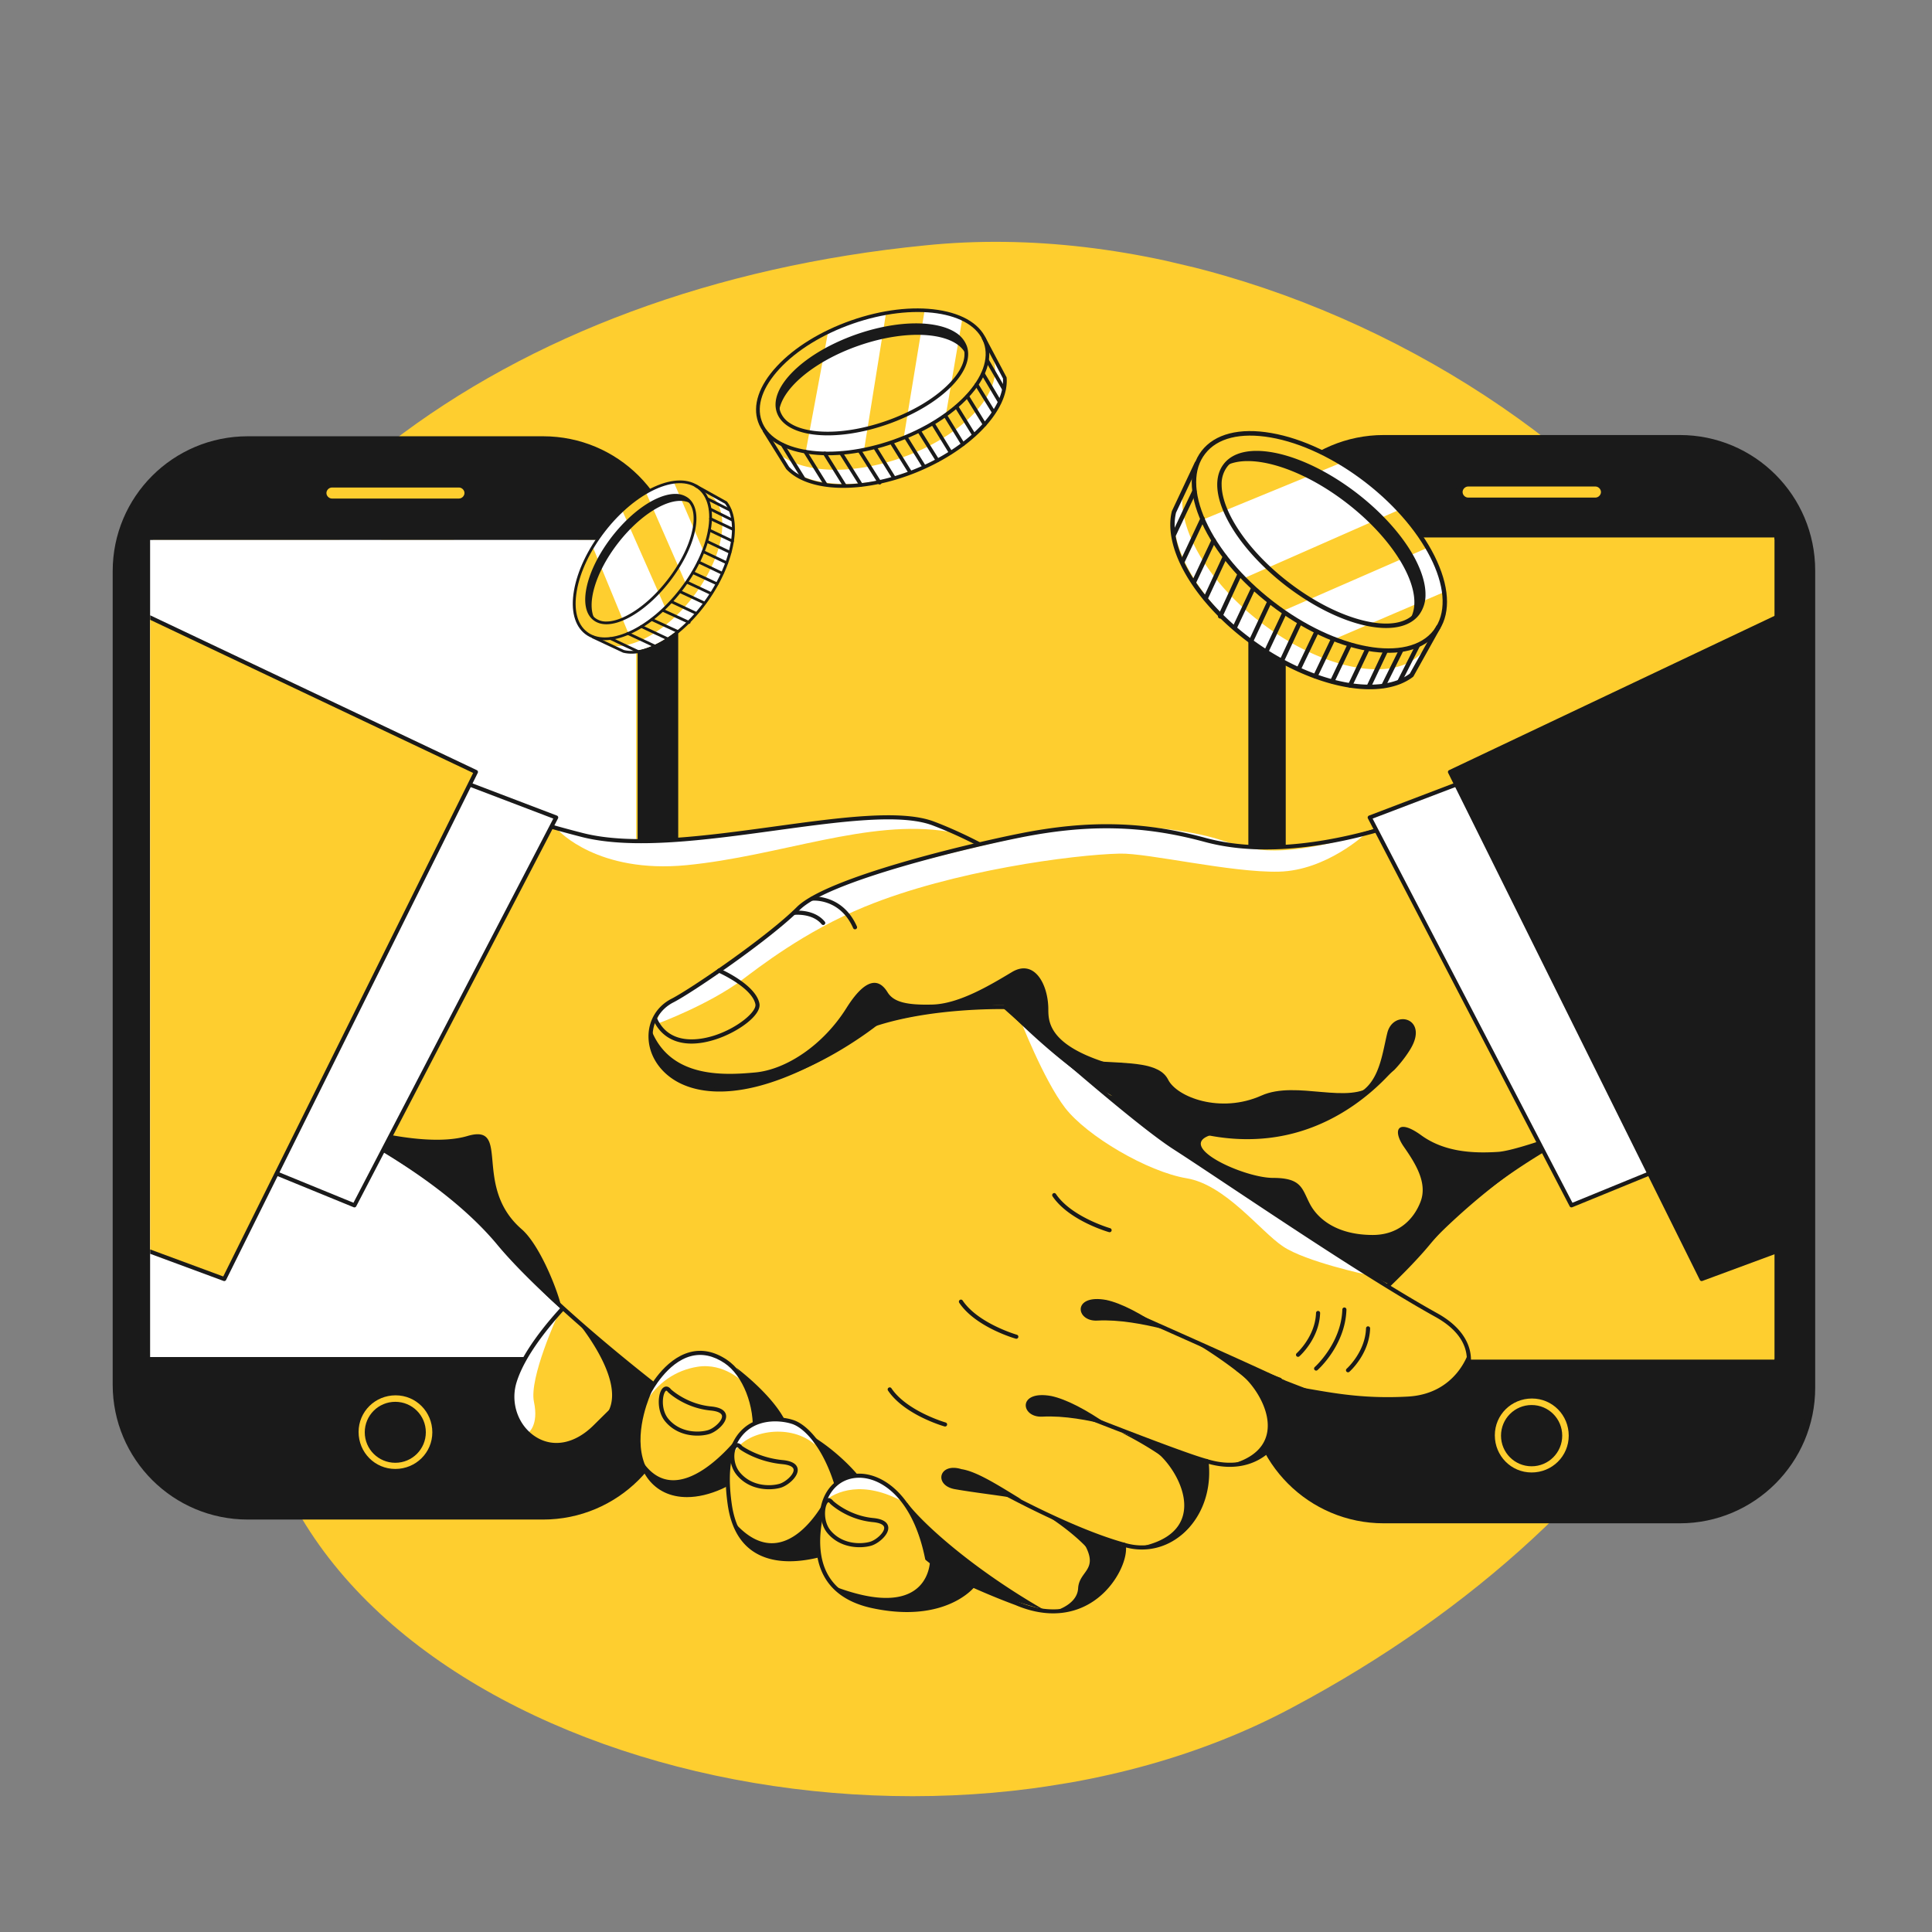 <?xml version="1.0" encoding="utf-8"?>
<svg height="396px" width="396px" viewBox="0 0 1500 1500" xmlns="http://www.w3.org/2000/svg" style="height: 100%; width: 100%; background: rgb(255, 255, 255); shape-rendering: auto;"><rect x="0" y="0" width="1500" height="1500" fill="#808080" stroke="none"/><g class="ldl-scale" style="transform-origin: 50% 50%; transform: rotate(0deg) scale(0.97, 0.97);"><g class="ldl-ani" style="transform-origin: 750px 750px;"><g class="ldl-layer"><g class="ldl-ani" style="transform-origin: 750px 750px; transform: translate(0px, 0px); animation: 1.111s linear -0.611s infinite normal forwards running bounceAlt-005caa09-c23a-463b-a3ca-1e91ec84f570;"><g transform="translate(87.0 160.0) rotate(-166.722 656.0 547.5) scale(2.103 2.102)"><svg viewBox="0 0 624 521" height="521" width="624"><clipPath id="a"><path d="M0 0h623.3v520.4H0z" style=""></path></clipPath><g class="ldl-layer"><g class="ldl-ani"><g clip-path="url(#a)"><g class="ldl-layer"><g class="ldl-ani" style="transform-origin: 750px 750px;"><path fill="#fece2f" d="M1 333.1C-13.8 197.5 139.1 47.9 295.1 10.8 426.7-20.4 608.7 8 622.7 202c9.8 136-88.6 250.9-240.4 303C230.2 557.9 15.7 468.6 1 333.1z" style="fill: rgb(254, 206, 47);"></path></g></g></g></g></g></svg></g></g></g><g class="ldl-layer"><g class="ldl-ani" style="transform-origin: 750px 750px; transform: translate(0px, 0px); animation: 1.111s linear -0.667s infinite normal forwards running bounceAlt-005caa09-c23a-463b-a3ca-1e91ec84f570;"><g transform="translate(154.0 342.0) rotate(-9.132 637.0 531.5) scale(2.042 2.04)"><svg viewBox="0 0 624 521" height="521" width="624"><clipPath id="b"><path d="M0 0h623.3v520.4H0z" style=""></path></clipPath><g class="ldl-layer"><g class="ldl-ani"><g clip-path="url(#b)"><g class="ldl-layer"><g class="ldl-ani" style="transform-origin: 750px 750px;"><path fill="#fece2f" d="M1 333.1C-13.8 197.5 139.1 47.9 295.1 10.8 426.7-20.4 608.7 8 622.7 202c9.8 136-88.6 250.9-240.4 303C230.2 557.9 15.7 468.6 1 333.1z" style="fill: rgb(254, 206, 47);"></path></g></g></g></g></g></svg></g></g></g><g class="ldl-layer"><g class="ldl-ani" style="transform-origin: 750px 750px; transform: translate(0px, 0px); animation: 1.111s linear -0.722s infinite normal forwards running bounceAlt-005caa09-c23a-463b-a3ca-1e91ec84f570;"><g transform="translate(976.0 325.0) rotate(0.0 228.0 435.5) scale(2.606 2.608)"><svg viewBox="0 0 175 334" height="334" width="175"><clipPath id="c"><path d="M0 0h174.1v334H0z" style=""></path></clipPath><g class="ldl-layer"><g class="ldl-ani"><g clip-path="url(#c)"><g class="ldl-layer"><g class="ldl-ani" style="transform-origin: 750px 750px;"><path fill="#1a1a1a" d="M41.6 1h90.9c22.4 0 40.6 18.2 40.6 40.6v250.8c0 22.4-18.2 40.6-40.6 40.6H41.6C19.2 333 1 314.8 1 292.4V41.6C1 19.2 19.2 1 41.6 1z" style="fill: rgb(26, 26, 26);"></path></g></g><g class="ldl-layer"><g class="ldl-ani" style="transform-origin: 750px 750px;"><path fill="#1a1a1a" d="M132.5 334H41.6C18.6 334 0 315.4 0 292.4V41.6C0 18.6 18.6 0 41.6 0h90.9c23 0 41.6 18.6 41.6 41.6v250.8c0 23-18.7 41.6-41.6 41.6zM41.6 2C19.7 2 2 19.7 2 41.6v250.8C2 314.2 19.7 332 41.6 332h90.9c21.9 0 39.6-17.7 39.6-39.6V41.6C172 19.7 154.3 2 132.5 2z" style="fill: rgb(26, 26, 26);"></path></g></g><g class="ldl-layer"><g class="ldl-ani" style="transform-origin: 750px 750px;"><path fill="#fece2f" d="M162.6 31H11.4v253.6h151.2z" style="fill: rgb(254, 206, 47);"></path></g></g><g class="ldl-layer"><g class="ldl-ani" style="transform-origin: 750px 750px;"><path fill="#fff" d="M11.4 284.6h15.9L143.7 31h-38.2L11.4 235.8zM83.1 31H70.3L11.4 159.3v27.8z" style="fill: rgb(255, 255, 255);"></path></g></g><g class="ldl-layer"><g class="ldl-ani" style="transform-origin: 750px 750px;"><path fill="#fece2f" d="M67.5 14.8h39.1c1.5 0 2.7 1.2 2.7 2.7s-1.2 2.7-2.7 2.7H67.5c-1.5 0-2.7-1.2-2.7-2.7s1.2-2.7 2.7-2.7z" style="fill: rgb(254, 206, 47);"></path></g></g><g class="ldl-layer"><g class="ldl-ani"><g fill="#1a1a1a"><g class="ldl-layer"><g class="ldl-ani" style="transform-origin: 750px 750px;"><path d="M106.6 21.1H67.5c-2 0-3.7-1.6-3.7-3.7s1.6-3.7 3.7-3.7h39.1c2 0 3.7 1.6 3.7 3.7s-1.7 3.7-3.7 3.7zm-39.1-5.3c-.9 0-1.7.8-1.7 1.7s.8 1.7 1.7 1.7h39.1c.9 0 1.7-.8 1.7-1.7s-.8-1.7-1.7-1.7zM46.2 86.2h-6.1c-6.8 0-12.2-5.5-12.2-12.2v-6.1c0-6.8 5.5-12.2 12.2-12.2h6.1c6.7 0 12.2 5.5 12.2 12.2V74c0 6.7-5.4 12.1-12.2 12.2zm-6.1-28.6c-5.6 0-10.2 4.6-10.2 10.2v6.1c0 5.6 4.6 10.2 10.2 10.2h6.1c5.6 0 10.2-4.6 10.2-10.2v-6.1c0-5.6-4.6-10.2-10.2-10.2zm51.2 28.6h-6.1C78.4 86.2 73 80.7 73 74v-6.1c0-6.8 5.5-12.2 12.2-12.2h6.1c6.7 0 12.2 5.5 12.2 12.2V74c0 6.7-5.5 12.1-12.2 12.2zm-6.2-28.6c-5.7 0-10.2 4.6-10.2 10.2v6.1c0 5.7 4.6 10.2 10.2 10.2h6.1c5.6 0 10.2-4.6 10.2-10.2v-6.1c0-5.6-4.6-10.2-10.2-10.2zm51.2 28.6h-6.1c-6.7 0-12.2-5.5-12.2-12.2v-6.1c0-6.7 5.5-12.2 12.2-12.2h6.1c6.8 0 12.2 5.5 12.2 12.2V74c0 6.7-5.5 12.2-12.2 12.2zm-6.1-28.6c-5.6 0-10.2 4.6-10.2 10.2v6.1c0 5.6 4.6 10.2 10.2 10.2h6.1c5.7 0 10.2-4.6 10.2-10.2v-6.1c0-5.7-4.6-10.2-10.2-10.2zm-84 71.099h-6.1c-6.8 0-12.2-5.5-12.2-12.2v-6.1c0-6.8 5.5-12.2 12.2-12.2h6.1c6.8 0 12.2 5.5 12.2 12.2v6.1c.1 6.7-5.4 12.2-12.2 12.2zm-6.1-28.6c-5.6 0-10.2 4.6-10.2 10.2v6.1c0 5.6 4.6 10.2 10.2 10.2h6.1c5.6 0 10.2-4.6 10.2-10.2v-6.1c0-5.6-4.6-10.2-10.2-10.2zm51.2 28.6h-6.1c-6.8 0-12.2-5.5-12.2-12.2v-6.1c0-6.8 5.5-12.2 12.2-12.2h6.1c6.8 0 12.2 5.5 12.2 12.2v6.1c0 6.7-5.5 12.2-12.2 12.2zm-6.2-28.6c-5.7 0-10.2 4.6-10.2 10.2v6.1c0 5.7 4.6 10.2 10.2 10.2h6.1c5.6 0 10.2-4.6 10.2-10.2v-6.1c0-5.6-4.6-10.2-10.2-10.2zm51.2 28.6h-6.1c-6.8 0-12.2-5.5-12.2-12.2v-6.1c0-6.8 5.5-12.2 12.2-12.2h6.1c6.8 0 12.2 5.5 12.2 12.2v6.1c0 6.7-5.5 12.2-12.2 12.2zm-6.1-28.6c-5.6 0-10.2 4.6-10.2 10.2v6.1c0 5.6 4.6 10.2 10.2 10.2h6.1c5.7 0 10.2-4.6 10.2-10.2v-6.1c0-5.7-4.6-10.2-10.2-10.2zm-84 71.1h-6.1c-6.7 0-12.2-5.5-12.2-12.2v-6.1c0-6.8 5.5-12.2 12.2-12.2h6.1c6.8 0 12.2 5.5 12.2 12.2v6.1c0 6.7-5.4 12.2-12.2 12.2zm-6.1-28.6c-5.7 0-10.2 4.6-10.2 10.2v6.1c0 5.6 4.6 10.2 10.2 10.2h6.1c5.6 0 10.2-4.6 10.2-10.2v-6.1c0-5.7-4.6-10.2-10.2-10.2zm51.2 28.6h-6.1c-6.7 0-12.2-5.5-12.2-12.2v-6.1c0-6.8 5.5-12.2 12.2-12.2h6.1c6.8 0 12.2 5.5 12.2 12.2v6.1c0 6.7-5.5 12.2-12.2 12.2zm-6.2-28.6c-5.7 0-10.2 4.6-10.2 10.2v6.1c0 5.7 4.6 10.2 10.2 10.2h6.1c5.6 0 10.2-4.6 10.2-10.2v-6.1c0-5.7-4.6-10.2-10.2-10.2zm51.2 28.6h-6.1c-6.7 0-12.2-5.5-12.2-12.2v-6.1c0-6.8 5.5-12.2 12.2-12.2h6.1c6.8 0 12.2 5.5 12.2 12.2v6.1c0 6.7-5.5 12.2-12.2 12.2zm-6.1-28.6c-5.7 0-10.2 4.6-10.2 10.2v6.1c0 5.6 4.6 10.2 10.2 10.2h6.1c5.7 0 10.2-4.6 10.2-10.2v-6.1c0-5.7-4.6-10.2-10.2-10.2zm-84 69.6h-6.1c-6.8 0-12.2-5.5-12.2-12.2v-6.1c0-6.8 5.5-12.2 12.2-12.2h6.1c6.7 0 12.2 5.5 12.2 12.2v6.1c.1 6.8-5.4 12.2-12.2 12.2zm-6.1-28.5c-5.6 0-10.2 4.6-10.2 10.2v6.1c0 5.7 4.6 10.2 10.2 10.2h6.1c5.7 0 10.2-4.6 10.2-10.2v-6.1c0-5.6-4.6-10.2-10.2-10.2zm51.2 28.5h-6.1c-6.8 0-12.2-5.5-12.2-12.2v-6.1c0-6.8 5.5-12.2 12.2-12.2h6.1c6.7 0 12.2 5.5 12.2 12.2v6.1c0 6.8-5.5 12.2-12.2 12.2zm-6.2-28.5c-5.7 0-10.2 4.6-10.2 10.2v6.1c0 5.7 4.6 10.2 10.2 10.2h6.1c5.7 0 10.2-4.6 10.2-10.2v-6.1c0-5.6-4.6-10.2-10.2-10.2zm51.2 28.5h-6.1c-6.8 0-12.2-5.5-12.2-12.2v-6.1c0-6.7 5.5-12.2 12.2-12.2h6.1c6.8 0 12.2 5.5 12.2 12.2v6.1c0 6.8-5.5 12.2-12.2 12.2zm-6.1-28.5c-5.6 0-10.2 4.6-10.2 10.2v6.1c0 5.7 4.6 10.2 10.2 10.2h6.1c5.7 0 10.2-4.6 10.2-10.2v-6.1c0-5.7-4.6-10.2-10.2-10.2z" style="fill: rgb(26, 26, 26);"></path></g></g></g></g></g><g class="ldl-layer"><g class="ldl-ani" style="transform-origin: 750px 750px;"><path fill="#fece2f" d="M87 318.399c-6.3 0-11.3-5.1-11.3-11.4s5.1-11.3 11.4-11.3 11.3 5.1 11.3 11.4-5.1 11.3-11.4 11.3zm0-20.7c-5.2 0-9.4 4.2-9.4 9.4s4.2 9.4 9.4 9.4 9.4-4.2 9.4-9.4-4.2-9.4-9.4-9.4z" style="fill: rgb(254, 206, 47);"></path></g></g><g class="ldl-layer"><g class="ldl-ani" style="transform-origin: 750px 750px;"><path fill="#1a1a1a" d="M162.6 285.6H11.4c-.6 0-1-.4-1-1V31c0-.6.4-1 1-1h151.2c.6 0 1 .4 1 1v253.6c0 .5-.4 1-1 1zm-150.2-2h149.2V32H12.4z" style="fill: rgb(26, 26, 26);"></path></g></g></g></g></g></svg></g></g></g><g class="ldl-layer"><g class="ldl-ani" style="transform-origin: 750px 750px; transform: translate(0px, 0px); animation: 1.111s linear -0.778s infinite normal forwards running bounceAlt-005caa09-c23a-463b-a3ca-1e91ec84f570;"><g transform="translate(858.0 528.0) rotate(90 342.5 196.5) translate(25.0 0.0) scale(3.87 3.853)"><svg viewBox="6.46 0 170.282 102" height="102" width="170.282"><clipPath id="d"><path d="M0 0h176.5v101.5H0z" style=""></path></clipPath><g class="ldl-layer"><g class="ldl-ani"><g clip-path="url(#d)"><g class="ldl-layer"><g class="ldl-ani" style="transform-origin: 750px 750px;"><path fill="#fece2f" d="M176.5 0H0v101.5h176.5z" style="fill: rgb(254, 206, 47);"></path></g></g></g></g></g></svg></g></g></g><g class="ldl-layer"><g class="ldl-ani" style="transform-origin: 750px 750px; transform: translate(0px, 0px); animation: 1.111s linear -0.833s infinite normal forwards running bounceAlt-005caa09-c23a-463b-a3ca-1e91ec84f570;"><g transform="translate(67.0 326.0) rotate(0.0 227.5 433.5) scale(2.6 2.596)"><svg viewBox="0 0 175 334" height="334" width="175"><clipPath id="e"><path d="M0 0h174.1v334H0z" style=""></path></clipPath><g class="ldl-layer"><g class="ldl-ani"><g clip-path="url(#e)"><g class="ldl-layer"><g class="ldl-ani" style="transform-origin: 750px 750px;"><path fill="#1a1a1a" d="M41.6 1h90.9c22.4 0 40.6 18.2 40.6 40.6v250.8c0 22.4-18.2 40.6-40.6 40.6H41.6C19.2 333 1 314.8 1 292.4V41.6C1 19.2 19.2 1 41.6 1z" style="fill: rgb(26, 26, 26);"></path></g></g><g class="ldl-layer"><g class="ldl-ani" style="transform-origin: 750px 750px;"><path fill="#1a1a1a" d="M132.5 334H41.6C18.6 334 0 315.4 0 292.4V41.6C0 18.6 18.6 0 41.6 0h90.9c23 0 41.6 18.6 41.6 41.6v250.8c0 23-18.7 41.6-41.6 41.6zM41.6 2C19.7 2 2 19.7 2 41.6v250.8C2 314.2 19.7 332 41.6 332h90.9c21.9 0 39.6-17.7 39.6-39.6V41.6C172 19.7 154.3 2 132.5 2z" style="fill: rgb(26, 26, 26);"></path></g></g><g class="ldl-layer"><g class="ldl-ani" style="transform-origin: 750px 750px;"><path fill="#fece2f" d="M162.6 31H11.4v253.6h151.2z" style="fill: rgb(254, 206, 47);"></path></g></g><g class="ldl-layer"><g class="ldl-ani" style="transform-origin: 750px 750px;"><path fill="#fff" d="M11.4 284.6h15.9L143.7 31h-38.2L11.4 235.8zM83.1 31H70.3L11.4 159.3v27.8z" style="fill: rgb(255, 255, 255);"></path></g></g><g class="ldl-layer"><g class="ldl-ani" style="transform-origin: 750px 750px;"><path fill="#fece2f" d="M67.5 14.8h39.1c1.5 0 2.7 1.2 2.7 2.7s-1.2 2.7-2.7 2.7H67.5c-1.5 0-2.7-1.2-2.7-2.7s1.2-2.7 2.7-2.7z" style="fill: rgb(254, 206, 47);"></path></g></g><g class="ldl-layer"><g class="ldl-ani"><g fill="#1a1a1a"><g class="ldl-layer"><g class="ldl-ani" style="transform-origin: 750px 750px;"><path d="M106.6 21.1H67.5c-2 0-3.7-1.6-3.7-3.7s1.6-3.7 3.7-3.7h39.1c2 0 3.7 1.6 3.7 3.7s-1.7 3.7-3.7 3.7zm-39.1-5.3c-.9 0-1.7.8-1.7 1.7s.8 1.7 1.7 1.7h39.1c.9 0 1.7-.8 1.7-1.7s-.8-1.7-1.7-1.7zM46.2 86.2h-6.1c-6.8 0-12.2-5.5-12.2-12.2v-6.1c0-6.8 5.5-12.2 12.2-12.2h6.1c6.7 0 12.2 5.5 12.2 12.2V74c0 6.7-5.4 12.1-12.2 12.2zm-6.1-28.6c-5.6 0-10.2 4.6-10.2 10.2v6.1c0 5.6 4.6 10.2 10.2 10.2h6.1c5.6 0 10.2-4.6 10.2-10.2v-6.1c0-5.6-4.6-10.2-10.2-10.2zm51.2 28.6h-6.1C78.4 86.2 73 80.7 73 74v-6.1c0-6.8 5.5-12.2 12.2-12.2h6.1c6.7 0 12.2 5.5 12.2 12.2V74c0 6.7-5.5 12.1-12.2 12.2zm-6.2-28.6c-5.7 0-10.2 4.6-10.2 10.2v6.1c0 5.7 4.6 10.2 10.2 10.2h6.1c5.6 0 10.2-4.6 10.2-10.2v-6.1c0-5.6-4.6-10.2-10.2-10.2zm51.2 28.6h-6.1c-6.7 0-12.2-5.5-12.2-12.2v-6.1c0-6.7 5.5-12.2 12.2-12.2h6.1c6.8 0 12.2 5.5 12.2 12.2V74c0 6.7-5.5 12.2-12.2 12.2zm-6.1-28.6c-5.6 0-10.2 4.6-10.2 10.2v6.1c0 5.6 4.6 10.2 10.2 10.2h6.1c5.7 0 10.2-4.6 10.2-10.2v-6.1c0-5.7-4.6-10.2-10.2-10.2zm-84 71.099h-6.1c-6.8 0-12.2-5.5-12.2-12.2v-6.1c0-6.8 5.5-12.2 12.2-12.2h6.1c6.8 0 12.2 5.5 12.2 12.2v6.1c.1 6.7-5.4 12.2-12.2 12.2zm-6.1-28.6c-5.6 0-10.2 4.6-10.2 10.2v6.1c0 5.6 4.6 10.2 10.2 10.2h6.1c5.6 0 10.2-4.6 10.2-10.2v-6.1c0-5.6-4.6-10.2-10.2-10.2zm51.2 28.6h-6.1c-6.8 0-12.2-5.5-12.2-12.2v-6.1c0-6.8 5.5-12.2 12.2-12.2h6.1c6.8 0 12.2 5.5 12.2 12.2v6.1c0 6.7-5.5 12.2-12.2 12.2zm-6.2-28.6c-5.7 0-10.2 4.6-10.2 10.2v6.1c0 5.7 4.6 10.2 10.2 10.2h6.1c5.6 0 10.2-4.6 10.2-10.2v-6.1c0-5.6-4.6-10.2-10.2-10.2zm51.2 28.6h-6.1c-6.8 0-12.2-5.5-12.2-12.2v-6.1c0-6.8 5.5-12.2 12.2-12.2h6.1c6.8 0 12.2 5.5 12.2 12.2v6.1c0 6.7-5.5 12.2-12.2 12.2zm-6.1-28.6c-5.6 0-10.2 4.6-10.2 10.2v6.1c0 5.6 4.6 10.2 10.2 10.2h6.1c5.7 0 10.2-4.6 10.2-10.2v-6.1c0-5.7-4.6-10.2-10.2-10.2zm-84 71.1h-6.1c-6.7 0-12.2-5.5-12.2-12.2v-6.1c0-6.8 5.5-12.2 12.2-12.2h6.1c6.8 0 12.2 5.5 12.2 12.2v6.1c0 6.7-5.4 12.2-12.2 12.2zm-6.1-28.6c-5.7 0-10.2 4.6-10.2 10.2v6.1c0 5.6 4.6 10.2 10.2 10.2h6.1c5.6 0 10.2-4.6 10.2-10.2v-6.1c0-5.7-4.6-10.2-10.2-10.2zm51.2 28.6h-6.1c-6.7 0-12.2-5.5-12.2-12.2v-6.1c0-6.8 5.5-12.2 12.2-12.2h6.1c6.8 0 12.2 5.5 12.2 12.2v6.1c0 6.7-5.5 12.2-12.2 12.2zm-6.2-28.6c-5.7 0-10.2 4.6-10.2 10.2v6.1c0 5.7 4.6 10.2 10.2 10.2h6.1c5.6 0 10.2-4.6 10.2-10.2v-6.1c0-5.7-4.6-10.2-10.2-10.2zm51.2 28.6h-6.1c-6.7 0-12.2-5.5-12.2-12.2v-6.1c0-6.8 5.5-12.2 12.2-12.2h6.1c6.8 0 12.2 5.5 12.2 12.2v6.1c0 6.7-5.5 12.2-12.2 12.2zm-6.1-28.6c-5.7 0-10.2 4.6-10.2 10.2v6.1c0 5.6 4.6 10.2 10.2 10.2h6.1c5.7 0 10.2-4.6 10.2-10.2v-6.1c0-5.7-4.6-10.2-10.2-10.2zm-84 69.6h-6.1c-6.8 0-12.2-5.5-12.2-12.2v-6.1c0-6.8 5.5-12.2 12.2-12.2h6.1c6.7 0 12.2 5.5 12.2 12.2v6.1c.1 6.8-5.4 12.2-12.2 12.2zm-6.1-28.5c-5.6 0-10.2 4.6-10.2 10.2v6.1c0 5.7 4.6 10.2 10.2 10.2h6.1c5.7 0 10.2-4.6 10.2-10.2v-6.1c0-5.6-4.6-10.2-10.2-10.2zm51.2 28.5h-6.1c-6.8 0-12.2-5.5-12.2-12.2v-6.1c0-6.8 5.5-12.2 12.2-12.2h6.1c6.7 0 12.2 5.5 12.2 12.2v6.1c0 6.8-5.5 12.2-12.2 12.2zm-6.2-28.5c-5.7 0-10.2 4.6-10.2 10.2v6.1c0 5.7 4.6 10.2 10.2 10.2h6.1c5.7 0 10.2-4.6 10.2-10.2v-6.1c0-5.6-4.6-10.2-10.2-10.2zm51.2 28.5h-6.1c-6.8 0-12.2-5.5-12.2-12.2v-6.1c0-6.7 5.5-12.2 12.2-12.2h6.1c6.8 0 12.2 5.5 12.2 12.2v6.1c0 6.8-5.5 12.2-12.2 12.2zm-6.1-28.5c-5.6 0-10.2 4.6-10.2 10.2v6.1c0 5.7 4.6 10.2 10.2 10.2h6.1c5.7 0 10.2-4.6 10.2-10.2v-6.1c0-5.7-4.6-10.2-10.2-10.2z" style="fill: rgb(26, 26, 26);"></path></g></g></g></g></g><g class="ldl-layer"><g class="ldl-ani" style="transform-origin: 750px 750px;"><path fill="#fece2f" d="M87 318.399c-6.3 0-11.3-5.1-11.3-11.4s5.1-11.3 11.4-11.3 11.3 5.1 11.3 11.4-5.1 11.3-11.4 11.3zm0-20.7c-5.2 0-9.4 4.2-9.4 9.4s4.2 9.4 9.4 9.4 9.4-4.2 9.4-9.4-4.2-9.4-9.4-9.4z" style="fill: rgb(254, 206, 47);"></path></g></g><g class="ldl-layer"><g class="ldl-ani" style="transform-origin: 750px 750px;"><path fill="#1a1a1a" d="M162.6 285.6H11.4c-.6 0-1-.4-1-1V31c0-.6.4-1 1-1h151.2c.6 0 1 .4 1 1v253.6c0 .5-.4 1-1 1zm-150.2-2h149.2V32H12.4z" style="fill: rgb(26, 26, 26);"></path></g></g></g></g></g></svg></g></g></g><g class="ldl-layer"><g class="ldl-ani" style="transform-origin: 750px 750px; transform: translate(0px, 0px); animation: 1.111s linear -0.889s infinite normal forwards running bounceAlt-005caa09-c23a-463b-a3ca-1e91ec84f570;"><g transform="translate(-50.0 529.0) rotate(90 340.5 195.5) translate(25.0 0.0) scale(3.847 3.833)"><svg viewBox="6.498 0 170.242 101.739" height="101.739" width="170.242"><clipPath id="f"><path d="M0 0h176.5v101.5H0z" style=""></path></clipPath><g class="ldl-layer"><g class="ldl-ani"><g clip-path="url(#f)"><g class="ldl-layer"><g class="ldl-ani" style="transform-origin: 750px 750px;"><path fill="#FFF" d="M176.5 0H0v101.5h176.5z" style="fill: rgb(255, 255, 255);"></path></g></g></g></g></g></svg></g></g></g><g class="ldl-layer"><g class="ldl-ani" style="transform-origin: 750px 750px; transform: translate(0px, 0px); animation: 1.111s linear -0.944s infinite normal forwards running bounceAlt-005caa09-c23a-463b-a3ca-1e91ec84f570;"><g transform="translate(14.0 463.0) rotate(0.0 734.0 403.0) translate(83.0 0.0) scale(1.64 1.638)"><svg viewBox="50.603 0 802.939 491.39" height="491.39" width="802.939"><clipPath id="g"><path d="M0 0h894.577v491.584H0z" style=""></path></clipPath><g class="ldl-layer"><g class="ldl-ani"><g clip-path="url(#g)"><g class="ldl-layer"><g class="ldl-ani" style="transform-origin: 750px 750px;"><path fill="#fece2f" d="M262.039 332.344s-27.074 24.79-33.589 46.075c-6.514 21.286 17.269 43.733 39.193 22.002s36.367-35.534 36.367-35.534z" style="fill: rgb(254, 206, 47);"></path></g></g><g class="ldl-layer"><g class="ldl-ani" style="transform-origin: 750px 750px;"><path fill="#fff" d="M249.556 345.82s-14.117 30.705-11.647 42.352c2.471 11.647-2.823 15.176-2.823 15.176s-12.568-8.655-6.353-26.823c4.588-13.411 20.823-30.705 20.823-30.705z" style="fill: rgb(255, 255, 255);"></path></g></g><g class="ldl-layer"><g class="ldl-ani" style="transform-origin: 750px 750px;"><path fill="#1a1a1a" d="M248.893 410.294c-3.724 0-7.366-1.006-10.756-3.054-9.562-5.776-14.038-18.02-10.643-29.113 6.519-21.301 32.755-45.5 33.868-46.52a.998.998 0 0 1 1.288-.053l41.972 32.543a1 1 0 0 1 .079 1.512c-.145.139-14.688 14.048-36.354 35.521-6.096 6.045-12.899 9.164-19.454 9.164zm13.207-76.637c-4.051 3.834-26.877 26.048-32.693 45.056-3.131 10.229.976 21.507 9.765 26.815 8.523 5.148 18.901 2.973 27.768-5.816 18.736-18.57 32.151-31.489 35.543-34.744z" style="fill: rgb(26, 26, 26);"></path></g></g><g class="ldl-layer"><g class="ldl-ani" style="transform-origin: 750px 750px;"><path fill="#fece2f" d="M705.239 86.832s-29.703 15.987-79.806 28.873c-47.899 12.32-39.845 7.845-182.037 65.105 0 0-45.303 41.062-76.925 66.612L529.06 429.82c65.048-42.517 124.101-93.493 145.149-118.924 32.609-39.4 94.671-65.884 94.671-65.884z" style="fill: rgb(254, 206, 47);"></path></g></g><g class="ldl-layer"><g class="ldl-ani" style="transform-origin: 750px 750px;"><path fill="#1a1a1a" d="M529.06 430.82a.997.997 0 0 1-.746-.335l-162.59-182.397a1 1 0 0 1 .117-1.443c31.239-25.239 76.431-66.164 76.883-66.575.088-.079.188-.143.298-.187 127.714-51.431 134.019-53.016 169.007-61.811 3.947-.992 8.259-2.076 13.155-3.336 49.391-12.702 79.284-28.626 79.581-28.785a1.002 1.002 0 0 1 1.401.507l63.642 158.18a1 1 0 0 1-.535 1.293c-.618.264-62.218 26.846-94.294 65.603-21.363 25.812-81.581 77.427-145.372 119.123a.993.993 0 0 1-.547.163zM367.915 247.54l161.318 180.972c63.364-41.509 123.018-92.652 144.205-118.253 30.255-36.555 86.378-62.318 94.153-65.773L704.723 88.227c-5.582 2.851-34.406 16.968-79.04 28.447-4.9 1.26-9.216 2.345-13.166 3.338-34.86 8.764-41.152 10.345-168.581 61.66-2.721 2.462-45.622 41.234-76.021 65.868z" style="fill: rgb(26, 26, 26);"></path></g></g><g class="ldl-layer"><g class="ldl-ani" style="transform-origin: 750px 750px;"><path fill="#fece2f" d="M126.213 245.011s62.061 26.484 94.671 65.884 156.432 140.12 252.455 175.692c35.93 15.333 54.625-17.618 52.37-28.619 22.784 7.145 43.643-14 40.431-40.855 26.823 8.47 45.381-13.65 37.508-38.633 30.256 11.809 40.673 15.145 56.731 17.259 22.936 3.02 52.704-30.637 17.995-49.92-38.117-21.176-102.95-65.875-127.783-81.878s-98.894-83.132-98.894-83.132l45.359-39.334s-31.653-23.547-64.221-35.901c-32.568-12.354-123.351 17.965-171.503 5.581-50.102-12.886-71.477-24.325-71.477-24.325z" style="fill: rgb(254, 206, 47);"></path></g></g><g class="ldl-layer"><g class="ldl-ani" style="transform-origin: 750px 750px;"><path fill="#fff" d="M644.314 326.056s-29.647-6.353-40.764-13.765-28.058-30.176-47.117-33.353c-19.059-3.176-48.705-20.647-59.293-34.411s-22.235-43.941-22.235-43.941 60.352 52.941 72.529 59.293c12.176 6.354 96.88 66.177 96.88 66.177zM249.908 109s19.059 21.176 62.47 16.941c45.622-4.451 88.94-22.764 127.587-16.412-14.823-11.118-38.647-7.412-56.646-4.765-18 2.647-80.999 12.706-105.881 8.47C252.555 109 249.908 109 249.908 109z" style="fill: rgb(255, 255, 255);"></path></g></g><g class="ldl-layer"><g class="ldl-ani" style="transform-origin: 750px 750px;"><path fill="#fece2f" d="M525.708 457.967c-30.549-8.556-71.715-32.649-71.715-32.649z" style="fill: rgb(254, 206, 47);"></path></g></g><g class="ldl-layer"><g class="ldl-ani" style="transform-origin: 750px 750px;"><path fill="#1a1a1a" d="M525.709 458.967c-.09 0-.181-.012-.271-.037-30.321-8.492-71.538-32.507-71.95-32.748a1 1 0 1 1 1.01-1.726c.411.24 41.408 24.127 71.48 32.549a.998.998 0 0 1-.269 1.962z" style="fill: rgb(26, 26, 26);"></path></g></g><g class="ldl-layer"><g class="ldl-ani" style="transform-origin: 750px 750px;"><path fill="#1a1a1a" d="M491.318 491.543c-5.865 0-12.052-1.339-18.372-4.036-94.363-34.956-219.097-135.213-252.834-175.974-32.076-38.757-93.674-65.339-94.292-65.603a1 1 0 0 1-.535-1.293l63.641-158.18a.994.994 0 0 1 .586-.566.99.99 0 0 1 .813.058c.213.114 21.884 11.54 71.255 24.238 24.616 6.334 59.982 1.481 94.184-3.209 31.573-4.33 61.394-8.419 77.425-2.338 32.324 12.261 64.146 35.796 64.463 36.032a1 1 0 0 1 .058 1.559l-44.506 38.594c8.25 7.45 74.863 67.413 97.928 82.275 6.551 4.223 15.917 10.462 26.762 17.686 30.778 20.504 72.93 48.583 100.965 64.159 13.449 7.471 18.993 18.323 15.211 29.773-4.384 13.275-20.495 23.771-33.822 22.012-16.148-2.126-27.072-5.682-55.079-16.585 3.129 11.983.409 23.971-7.3 31.675-7.597 7.594-18.677 9.993-30.58 6.677 1.217 13.838-3.717 26.74-13.357 34.746-7.727 6.415-17.508 8.599-27.054 6.101.301 6.551-4.563 17.202-13.219 24.271-6.451 5.268-14.077 7.928-22.341 7.928zM127.502 244.484c7.775 3.455 63.896 29.219 94.151 65.773 33.619 40.618 157.933 140.531 252.033 175.392 18.641 7.954 31.332 2.438 38.707-3.584 9.506-7.764 13.327-19.059 12.335-23.897a1 1 0 0 1 1.279-1.155c9.345 2.929 19.057.994 26.646-5.309 9.465-7.859 14.136-20.747 12.493-34.473a1.001 1.001 0 0 1 1.293-1.073c11.717 3.698 22.654 1.603 30.015-5.753 7.717-7.712 10.05-19.535 6.239-31.626a1.001 1.001 0 0 1 1.317-1.232c29.238 11.412 40.2 15.055 56.498 17.2 12.447 1.632 27.549-8.206 31.662-20.656 2.028-6.142 2.87-17.869-14.283-27.398-28.106-15.614-70.297-43.721-101.103-64.242-10.838-7.22-20.198-13.455-26.737-17.669-24.617-15.864-98.283-82.56-99.024-83.231a1 1 0 0 1 .017-1.497l44.41-38.51c-5.651-4.076-34.128-24.093-62.971-35.034-15.554-5.897-45.13-1.843-76.444 2.45-34.394 4.718-69.957 9.594-94.953 3.165-43.775-11.26-65.933-21.555-70.707-23.91z" style="fill: rgb(26, 26, 26);"></path></g></g><g class="ldl-layer"><g class="ldl-ani" style="transform-origin: 750px 750px;"><path fill="#fece2f" d="M485.67 386.76s67.058 26.823 80.47 30.353z" style="fill: rgb(254, 206, 47);"></path></g></g><g class="ldl-layer"><g class="ldl-ani" style="transform-origin: 750px 750px;"><path fill="#1a1a1a" d="M566.141 418.112c-.085 0-.17-.011-.256-.033-13.317-3.505-77.845-29.295-80.585-30.391a1 1 0 0 1 .742-1.858c.67.269 67.153 26.841 80.353 30.314a1 1 0 0 1-.254 1.968z" style="fill: rgb(26, 26, 26);"></path></g></g><g class="ldl-layer"><g class="ldl-ani" style="transform-origin: 750px 750px;"><path fill="#fece2f" d="M520.258 340.877s67.957 30.028 83.39 37.602z" style="fill: rgb(254, 206, 47);"></path></g></g><g class="ldl-layer"><g class="ldl-ani" style="transform-origin: 750px 750px;"><path fill="#1a1a1a" d="M603.647 379.48a.974.974 0 0 1-.439-.103c-15.238-7.479-82.675-37.284-83.354-37.584a1.002 1.002 0 0 1-.511-1.319 1.004 1.004 0 0 1 1.319-.511c.68.301 68.153 30.122 83.427 37.619a1 1 0 0 1-.442 1.898z" style="fill: rgb(26, 26, 26);"></path></g></g><g class="ldl-layer"><g class="ldl-ani" style="transform-origin: 750px 750px;"><path fill="#fece2f" d="M677.05 99.469s-66.44 27.529-111.616 14.117c-33.703-10.006-59.999-7.765-90.352-2.118-25.846 4.809-93.881 21.353-108.175 35.647s-51.415 39.88-61.411 44.999c-28.941 14.823 0 82.587 98.469 11.647 28.588-9.529 68.293-7.941 68.293-7.941s76.234 84.705 150.792 33.882c82.26-56.071 54-130.233 54-130.233zM294.289 383.231s-8.382 17.47-4.235 32.823c4.528 16.765 20.206 22.235 39.176 13.765 24.247-10.827 19.037-50.19 2.206-61.411-22.235-14.823-37.147 14.823-37.147 14.823z" style="fill: rgb(254, 206, 47);"></path></g></g><g class="ldl-layer"><g class="ldl-ani" style="transform-origin: 750px 750px;"><path fill="#fff" d="M340.172 378.732s-9.265-9.794-22.5-7.676c-10.314 1.65-19.588 7.676-25.411 17.735 9.529-20.117 16.412-22.5 21.706-23.823 5.294-1.325 18.794-1.325 26.205 13.764z" style="fill: rgb(255, 255, 255);"></path></g></g><g class="ldl-layer"><g class="ldl-ani" style="transform-origin: 750px 750px;"><path fill="#1a1a1a" d="M312.6 434.742c-3.986 0-7.676-.768-10.925-2.311-6.18-2.937-10.532-8.509-12.587-16.116-4.195-15.532 3.95-32.789 4.299-33.517l.008-.017c.318-.632 7.929-15.51 20.627-18.866 5.929-1.567 11.976-.336 17.969 3.66 9.718 6.479 15.862 21.973 14.609 36.842-1.058 12.557-7.081 21.902-16.962 26.314-5.971 2.668-11.764 4.011-17.038 4.011zm-17.414-51.069c-.227.48-8.129 17.453-4.166 32.121 1.897 7.025 5.879 12.153 11.514 14.831 7.011 3.331 16.348 2.72 26.289-1.719 12.394-5.534 15.209-17.823 15.785-24.656 1.175-13.958-4.726-29.01-13.727-35.01-5.494-3.662-10.991-4.804-16.341-3.393-11.709 3.091-19.14 17.408-19.354 17.826z" style="fill: rgb(26, 26, 26);"></path></g></g><g class="ldl-layer"><g class="ldl-ani" style="transform-origin: 750px 750px;"><path fill="#fece2f" d="M390.641 458.406s-50.823 24.353-57.176-20.117 21.264-43.411 30.794-40.235c9.529 3.176 24.265 22.235 26.382 60.352z" style="fill: rgb(254, 206, 47);"></path></g></g><g class="ldl-layer"><g class="ldl-ani" style="transform-origin: 750px 750px;"><path fill="#fff" d="M375.113 409.172c-11.382-10.323-32.558-7.412-39.176 3.176 2.117-12.441 8.735-14.029 16.941-15.088s15.882-1.588 22.235 11.912z" style="fill: rgb(255, 255, 255);"></path></g></g><g class="ldl-layer"><g class="ldl-ani" style="transform-origin: 750px 750px;"><path fill="#1a1a1a" d="M362.669 466.087c-5.37 0-10.806-.938-15.614-3.509-7.996-4.275-12.9-12.4-14.579-24.148-2.613-18.296.143-30.979 8.191-37.696 7.839-6.542 18.717-5.36 23.908-3.628 9.69 3.23 24.896 22.207 27.064 61.245a1 1 0 0 1-.566.957c-.78.375-14.368 6.779-28.404 6.779zm-7.032-68.353c-4.482 0-9.561 1.09-13.688 4.534-7.48 6.244-10.002 18.315-7.492 35.878 1.583 11.081 6.137 18.706 13.537 22.665 15.06 8.057 37.636-1.271 41.61-3.032-2.238-37.317-16.892-55.854-25.661-58.777-2.034-.678-5.01-1.268-8.306-1.268z" style="fill: rgb(26, 26, 26);"></path></g></g><g class="ldl-layer"><g class="ldl-ani" style="transform-origin: 750px 750px;"><path fill="#fece2f" d="M452.141 477.995s-13.853 17.47-48.793 10.059-26.346-39.881-24.353-48.705c5.382-23.823 41.294-22.235 50.823 25.411 11.647 9.529 22.323 13.235 22.323 13.235z" style="fill: rgb(254, 206, 47);"></path></g></g><g class="ldl-layer"><g class="ldl-ani" style="transform-origin: 750px 750px;"><path fill="#fff" d="M418.524 437.231c-4.235-6.882-26.206-24.882-39.177-.265 5.824-5.029 19.06-10.853 39.177.265z" style="fill: rgb(255, 255, 255);"></path></g></g><g class="ldl-layer"><g class="ldl-ani" style="transform-origin: 750px 750px;"><path fill="#1a1a1a" d="M517.216 338.402c7.371 1.576 17.149 6.718 27.884 14.207-9.638-2.388-21.583-4.705-32.242-4.127s-12.338-13.144 4.358-10.08zm-26.825 46.941c7.371 1.576 17.149 6.718 27.884 14.207-9.638-2.388-21.583-4.705-32.242-4.127s-12.337-13.144 4.358-10.08z" style="fill: rgb(26, 26, 26);"></path></g></g><g class="ldl-layer"><g class="ldl-ani" style="transform-origin: 750px 750px;"><path fill="#fff" d="M643.785 110.587s-19.059 18-42.352 18.529-63.794-9.146-77.646-8.823c-22.764.529-81.48 8.309-124.41 25.941-29.647 12.176-51.977 29.871-59.999 35.823-16.412 12.176-40.764 21.176-40.764 21.176s-3.176-5.294 10.059-12.706 48.176-32.294 53.999-39.705c5.823-7.412 36-19.588 36-19.588s89.999-24.882 113.822-24.882 45.529 2.647 59.293 6.882c13.763 4.235 25.94 11.117 71.998-2.647z" style="fill: rgb(255, 255, 255);"></path></g></g><g class="ldl-layer"><g class="ldl-ani"><g fill="#1a1a1a"><g class="ldl-layer"><g class="ldl-ani" style="transform-origin: 750px 750px;"><path d="M446.583 421.083c7.453 1.126 17.902 7.857 29.071 14.681-9.765-1.799-21.66-3.034-32.248-4.887-10.515-1.84-7.941-13.235 3.177-9.794zm139.439-161.25c-36.512 0-76.11-21.33-117.897-63.55-3.995-.072-37.233-.401-63.699 8.379-21.682 15.604-41.531 25.618-58.999 29.766-14.505 3.443-27.181 2.7-36.654-2.149-9.224-4.723-14.954-13.397-14.954-22.639-.001-7.932 4.193-14.815 11.221-18.414 9.385-4.807 46.653-30.311 61.16-44.817 14.542-14.542 83.386-30.859 108.686-35.92 33.484-6.695 60.645-6.059 90.811 2.134 59.358 16.119 138.759-26.307 139.554-26.738a.999.999 0 1 1 .953 1.758c-.674.365-57.295 30.618-111.031 30.621-10.243.001-20.373-1.098-29.999-3.712-29.852-8.105-56.736-8.735-89.895-2.103-25.135 5.027-93.473 21.183-107.664 35.373-14.624 14.624-52.199 40.336-61.662 45.183-6.346 3.251-10.134 9.469-10.133 16.635 0 8.487 5.313 16.479 13.865 20.858 9.749 4.99 38.391 12.296 93.696-27.548.082-.059.173-.105.269-.137 28.428-9.477 64.571-8.525 64.933-8.521.257.008.501.114.683.297 45.427 45.991 88.13 67.073 126.906 62.673 43.635-4.955 66.654-41.479 66.881-41.849a1 1 0 0 1 1.703 1.05c-.232.377-23.725 37.704-68.33 42.783a91.83 91.83 0 0 1-10.404.587z" style="fill: rgb(26, 26, 26);"></path></g></g><g class="ldl-layer"><g class="ldl-ani" style="transform-origin: 750px 750px;"><path d="M472.259 197.939s22.764 22.764 39.705 23.823 31.235.529 35.47 9c4.235 8.47 25.411 16.764 45.529 7.765 17.208-7.698 42.882 4.941 55.058-5.647-18.529 20.117-58.764 34.411-95.293 19.588s-59.822-29.647-80.469-54.529z" style="fill: rgb(26, 26, 26);"></path></g></g><g class="ldl-layer"><g class="ldl-ani" style="transform-origin: 750px 750px;"><path d="M512.228 233.145s16.553-6.979 4.5-10.853c-29.647-9.529-27.602-21.732-27.794-27-.434-11.935-7.147-23.47-17.735-17.117s-25.764 15.529-38.823 15.882-19.059-1.412-21.882-6-8.823-10.235-20.117 7.765-29.294 30-44.47 31.411-40.941 2.823-50.47-20.117c-.353 32.117 34.27 28.873 51.176 25.764 30.706-5.647 59.999-29.646 59.999-29.646 25.067-5.673 46.255-9.153 60.705-8.824zm145.586-7.147s4.484-4.528 7.941-10.323c9-15.088-8.47-19.588-11.382-7.676s-4.235 28.853-20.382 31.5 3.706 3.441 3.706 3.441zm101.735 23.471s-39.881 15.882-51.175 16.588-25.764.353-37.411-8.118c-11.647-8.47-14.117-2.471-8.47 5.647s11.647 17.647 8.118 26.823-11.294 16.235-23.294 16.235c-17.423 0-26.823-7.765-30.706-15.176s-3.882-12.706-18-12.706c-14.117 0-47.294-15.176-30.706-20.823-24.353-13.765-50.823-20.117-50.823-20.117s10.242 9.275 27.882 21.882c34.129 24.392 89.873 61.633 110.116 70.94 10.844-8.235 42.705-51.529 104.469-81.175zm-328.32 215.82s.794 30.97-46.323 13.235c11.647 13.5 36.794 12.176 41.823 11.118 5.029-1.059 21.706-6.353 25.411-11.647-8.205-3.176-20.911-12.706-20.911-12.706zm-50.557-30.353s-19.411 40.058-44.294 12.882c7.765 19.764 25.411 17.294 25.411 17.294l15.176-1.765c.001 0-1.764-19.588 3.707-28.411zm-42.529-30.352s-30.353 40.411-48.088 11.47c7.147 21.882 25.676 18.176 29.735 17.117s13.235-4.412 13.235-4.412-.353-16.41 5.118-24.175zm-81.352-58.412s26.206 29.911 17.47 46.588c7.941-6.618 17.47-16.941 17.47-16.941zm226.056 94.234s34.235 19.411 33.882 36.352c5.647-4.588 9.265-7.5 8.206-18.088-8.471-3.529-42.088-18.264-42.088-18.264zm41.999-37.058s37.764 18.353 37.764 33.176c7.412-8.47 2.118-20.117 2.118-20.117zm34.941-44.469s41.999 24.353 43.411 41.999c2.823-10.235 3.176-19.764-.706-24.353-9.882-3.529-42.705-17.646-42.705-17.646zm59.87 14.051a1.001 1.001 0 0 1-.664-1.749c.13-.114 12.939-11.658 13.456-28.13a1.007 1.007 0 0 1 1.03-.969c.552.018.985.479.969 1.031-.544 17.354-13.575 29.075-14.13 29.565a.988.988 0 0 1-.661.252zm-8.83-6.737a1 1 0 0 1-.664-1.748c.091-.081 9.082-8.189 9.443-19.738a1 1 0 0 1 1.998.062c-.389 12.431-9.719 20.821-10.116 21.173a.993.993 0 0 1-.661.251zm24.398 7.56a1 1 0 0 1-.664-1.748c.091-.081 9.082-8.19 9.444-19.739.018-.553.479-1.027 1.03-.968a1 1 0 0 1 .968 1.03c-.39 12.431-9.72 20.822-10.117 21.174a.995.995 0 0 1-.661.251z" style="fill: rgb(26, 26, 26);"></path></g></g><g class="ldl-layer"><g class="ldl-ani" style="transform-origin: 750px 750px;"><path d="M314.828 213.126c-8.549 0-15.053-3.842-18.531-11.233a1.001 1.001 0 0 1 1.81-.852c6.371 13.538 21.775 10.144 28.102 8.057 11.327-3.737 20.494-11.612 19.776-15.199-1.644-8.217-17.961-15.442-18.125-15.515a1 1 0 0 1-.516-1.316.996.996 0 0 1 1.316-.516c.712.311 17.439 7.726 19.285 16.954 1.131 5.651-10.213 13.896-21.11 17.491-4.323 1.427-8.353 2.129-12.007 2.129zm79.784-55.834a1 1 0 0 1-.916-.596c-6.453-14.604-19.67-13.424-19.807-13.411a1.01 1.01 0 0 1-1.097-.894 1.002 1.002 0 0 1 .894-1.097c.14-.015 14.806-1.327 21.84 14.592a1 1 0 0 1-.914 1.406zm-15.528-2.117a.995.995 0 0 1-.772-.364c-4.528-5.497-13.148-4.592-13.233-4.584-.555.071-1.044-.332-1.106-.88s.33-1.043.879-1.106c.395-.047 9.778-1.048 15.004 5.299a.998.998 0 0 1-.772 1.635zm40.764 282.055s7.941 20.117 10.059 27.529c9 8.47 28.588 17.206 56.646 24.882-34.941-20.118-59.294-42.353-66.705-52.411zm-83.118-65.646s16.412 12.176 23.294 24.882c-8.47 1.059-14.823 1.588-14.823 1.588s.529-14.294-8.471-26.47zm37.059 33.352s10.588 16.412 11.647 22.235c6.353-1.588 10.588-3.176 10.588-3.176s-8.47-10.588-22.235-19.059zM138.733 250.35s43.411 14.823 66.705 7.941c21.707-6.413 2.118 24.353 26.47 45.529 9.36 8.139 18.529 32.294 19.588 39.176-17.47-14.823-34.37-38.372-53.47-53.999-17.47-14.295-59.293-38.647-59.293-38.647zm178.915 154.345c-4.886 0-11.048-1.493-15.56-6.786-3.807-4.465-3.748-11.149-2.49-14.471.771-2.036 1.837-2.591 2.595-2.698.651-.098 1.626.07 2.611 1.341.688.632 8.174 7.274 19.58 8.361 5.736.546 7.14 2.739 7.307 4.483.35 3.649-4.796 7.987-8.304 9.019-1.427.421-3.443.751-5.739.751zm-15.157-21.976-.018.002c-.197.027-.627.431-1.005 1.426-1.052 2.779-1.1 8.663 2.142 12.466 5.967 6.999 15.176 6.602 19.213 5.414 3.029-.892 7.098-4.615 6.878-6.909-.182-1.896-3.527-2.496-5.506-2.685-12.639-1.203-20.5-8.641-20.828-8.957a.937.937 0 0 1-.106-.121c-.378-.504-.653-.636-.77-.636zm50.1 48.181c-4.886 0-11.05-1.493-15.562-6.786-3.46-4.057-3.962-9.851-2.678-13.242.554-1.46 1.435-2.347 2.481-2.495.667-.099 1.677.074 2.719 1.394.964.683 8.536 5.807 19.773 6.877 5.736.546 7.14 2.739 7.307 4.483.35 3.65-4.796 7.988-8.304 9.02-1.427.418-3.44.749-5.736.749zm-15.45-20.545a.213.213 0 0 0-.027.002c-.156.022-.544.307-.891 1.224-.927 2.445-.816 7.548 2.328 11.236 5.968 6.998 15.177 6.602 19.213 5.415 3.029-.892 7.098-4.615 6.878-6.91-.182-1.896-3.527-2.496-5.506-2.685-12.572-1.197-20.554-7.092-20.888-7.342a.993.993 0 0 1-.199-.2c-.388-.517-.729-.74-.908-.74zm59.656 48.869c-4.887 0-11.05-1.493-15.563-6.786-3.807-4.465-3.747-11.149-2.489-14.47.771-2.036 1.836-2.591 2.594-2.698.646-.093 1.624.067 2.612 1.341.688.632 8.173 7.273 19.58 8.36 5.736.546 7.14 2.739 7.307 4.483.35 3.65-4.796 7.988-8.304 9.02-1.428.42-3.442.75-5.737.75zm-15.159-21.976-.019.001c-.197.028-.627.432-1.004 1.427-1.053 2.779-1.101 8.663 2.141 12.465 5.967 6.998 15.177 6.602 19.214 5.415 3.029-.892 7.097-4.615 6.877-6.91-.182-1.896-3.527-2.496-5.505-2.685-12.64-1.203-20.5-8.641-20.828-8.956a.937.937 0 0 1-.106-.121c-.38-.504-.653-.636-.77-.636zm91.688-79.885c-.091 0-.184-.013-.275-.039-.799-.229-19.669-5.74-27.594-17.563a1.001 1.001 0 0 1 1.662-1.114c7.514 11.211 26.294 16.7 26.482 16.755a.999.999 0 0 1-.275 1.961zm45.529-52.058c-.091 0-.184-.013-.275-.039-.799-.229-19.668-5.741-27.594-17.564a1.001 1.001 0 0 1 1.662-1.114c7.515 11.211 26.294 16.701 26.482 16.756a1 1 0 0 1-.275 1.961zm-80.293 94.938c-.091 0-.184-.013-.275-.039-.799-.229-19.668-5.74-27.594-17.563a1.001 1.001 0 0 1 1.662-1.113c7.515 11.211 26.294 16.699 26.482 16.754a1 1 0 0 1-.275 1.961z" style="fill: rgb(26, 26, 26);"></path></g></g></g></g></g><g class="ldl-layer"><g class="ldl-ani" style="transform-origin: 750px 750px;"><path fill="#fff" d="m645.814 102.647 98.47 189.527 64.587-26.47-82.587-193.763z" style="fill: rgb(255, 255, 255);"></path></g></g><g class="ldl-layer"><g class="ldl-ani" style="transform-origin: 750px 750px;"><path fill="#1a1a1a" d="M744.285 293.174a1 1 0 0 1-.888-.539l-98.47-189.527a1.002 1.002 0 0 1 .531-1.395l80.47-30.705a1.003 1.003 0 0 1 1.276.542l82.587 193.762a1.004 1.004 0 0 1-.541 1.318l-64.587 26.47a.998.998 0 0 1-.378.074zM647.22 103.181l97.531 187.722 62.804-25.74-81.813-191.944z" style="fill: rgb(26, 26, 26);"></path></g></g><g class="ldl-layer"><g class="ldl-ani" style="transform-origin: 750px 750px;"><path fill="#1a1a1a" d="m684.99 80.411 122.822 247.761 85.764-31.764L852.282 1z" style="fill: rgb(26, 26, 26);"></path></g></g><g class="ldl-layer"><g class="ldl-ani" style="transform-origin: 750px 750px;"><path fill="#1a1a1a" d="M807.813 329.171a1 1 0 0 1-.896-.556L684.096 80.855a.998.998 0 0 1 .467-1.347L851.854.096a1.001 1.001 0 0 1 1.419.764l41.294 295.408a.999.999 0 0 1-.643 1.076l-85.764 31.764a.972.972 0 0 1-.347.063zM686.339 80.877 808.31 326.921l84.166-31.172L851.481 2.486z" style="fill: rgb(26, 26, 26);"></path></g></g><g class="ldl-layer"><g class="ldl-ani" style="transform-origin: 750px 750px;"><path fill="#fff" d="m248.761 102.645-98.47 189.527-64.587-26.47L168.291 71.94z" style="fill: rgb(255, 255, 255);"></path></g></g><g class="ldl-layer"><g class="ldl-ani" style="transform-origin: 750px 750px;"><path fill="#1a1a1a" d="M150.291 293.172a.989.989 0 0 1-.379-.075l-64.587-26.47a1.004 1.004 0 0 1-.54-1.318L167.37 71.548c.21-.494.776-.73 1.276-.542l80.47 30.704a1 1 0 0 1 .531 1.395l-98.47 189.527a.997.997 0 0 1-.887.54zm-63.27-28.012 62.804 25.74 97.531-187.722-78.522-29.961z" style="fill: rgb(26, 26, 26);"></path></g></g><g class="ldl-layer"><g class="ldl-ani" style="transform-origin: 750px 750px;"><path fill="#fece2f" d="m42.294 1 167.292 79.411L86.764 328.172 1 296.408" style="fill: rgb(254, 206, 47);"></path></g></g><g class="ldl-layer"><g class="ldl-ani" style="transform-origin: 750px 750px;"><path fill="#1a1a1a" d="M86.764 329.172a.989.989 0 0 1-.348-.063L.652 297.346a1 1 0 0 1-.59-1.285.996.996 0 0 1 1.285-.59l84.92 31.451L208.238 80.878 41.865 1.903a1 1 0 1 1 .857-1.807l167.292 79.411a1.001 1.001 0 0 1 .467 1.347L87.659 328.616a1 1 0 0 1-.895.556zm333.178 161.734c-4.962 0-10.548-.548-16.802-1.874-10.543-2.236-18.174-6.953-22.683-14.02-7.855-12.312-4.195-28.233-2.633-35.032l.194-.853c2.182-9.653 9.476-15.85 18.621-15.85l.252.002c11.815.146 27.734 10.963 33.835 40.931 11.271 9.144 21.638 12.804 21.742 12.84a.996.996 0 0 1 .632.665.995.995 0 0 1-.177.9c-.476.604-10.063 12.291-32.981 12.291zm-23.31-65.628c-8.293 0-14.665 5.456-16.661 14.291l-.196.859c-1.507 6.554-5.035 21.903 2.37 33.509 4.209 6.597 11.412 11.017 21.41 13.138 28.87 6.125 43.167-5.13 46.835-8.682-3.311-1.343-11.902-5.249-21.204-12.859a1 1 0 0 1-.348-.578c-5.813-29.064-20.855-39.538-31.971-39.676a18.41 18.41 0 0 0-.235-.002zm93.362 65.686s12.97-2.647 13.5-11.647c.529-9 10.853-8.735 2.382-22.764-8.47-14.029 18.794 9.794 18.794 9.794s-5.294 24.353-34.676 24.617zm49.763-79.675c11.911 7.677 29.588 38.699-3.442 47.118 24.617 0 28.853-21.97 28.853-32.294s-25.411-14.824-25.411-14.824zm40.765-38.381c11.911 7.504 29.588 37.83-3.442 46.059 24.617 0 28.853-21.477 28.853-31.568s-25.411-14.491-25.411-14.491zm113.557-9s-5.823 20.382-29.647 21.706-39.441-2.382-54.264-4.765c20.117 8.47 51.882 20.911 68.029 10.588s15.882-20.117 15.882-27.529z" style="fill: rgb(26, 26, 26);"></path></g></g></g></g></g></svg></g></g></g><g class="ldl-layer"><g class="ldl-ani" style="transform-origin: 750px 750px; transform: translate(0px, 0px); animation: 1.111s linear -1s infinite normal forwards running bounceAlt-005caa09-c23a-463b-a3ca-1e91ec84f570;"><g transform="translate(435.0 361.0) rotate(180.0 65.0 69.5) scale(0.769 0.768)"><svg viewBox="0 0 169 181" height="181" width="169"><clipPath id="h"><path d="M0 0h168.708v180.528H0z" style=""></path></clipPath><g class="ldl-layer"><g class="ldl-ani"><g clip-path="url(#h)"><g class="ldl-layer"><g class="ldl-ani" style="transform-origin: 750px 750px;"><path fill="#fece2f" d="M154.837 21.593a29.048 29.048 0 0 0-13.511-5.666c-2.808-3.293-7.845-4.6-11.283-7.264-22.131-17.094-66.247 2.906-98.6 44.7C-.91 95.157-9.231 142.9 12.9 160.044a75.394 75.394 0 0 0 22.567 10.992 27.94 27.94 0 0 0 2.227 1.937c22.13 17.1 66.247-2.905 98.6-44.7 32.345-41.837 40.626-89.585 18.543-106.68z" style="fill: rgb(254, 206, 47);"></path></g></g><g class="ldl-layer"><g class="ldl-ani" style="transform-origin: 750px 750px;"><path fill="#fff" d="M43.99 58.638c26.876-34.72 61.937-54.43 85.71-50.266-22.224-16.707-66.1 3.341-98.3 44.94C-.95 95.098-9.28 142.85 12.852 159.998a74.326 74.326 0 0 0 20.92 10.5 59.197 59.197 0 0 1-8.329-5.182C3.312 148.227 11.641 100.43 43.99 58.638z" style="fill: rgb(255, 255, 255);"></path></g></g><g class="ldl-layer"><g class="ldl-ani" style="transform-origin: 750px 750px;"><path fill="#fff" d="M110.818 21.205c-12.59 5.424-25.86 14.576-38.3 26.78l44.7 101.259a177.882 177.882 0 0 0 19.08-20.969 175.833 175.833 0 0 0 11.622-16.949zm-78.063 85.812 30.75 71.574c9.008-1.211 18.887-4.891 28.959-10.751L51.108 73.264a161.4 161.4 0 0 0-18.353 33.753z" style="fill: rgb(255, 255, 255);"></path></g></g><g class="ldl-layer"><g class="ldl-ani"><g fill="#1a1a1a"><g class="ldl-layer"><g class="ldl-ani" style="transform-origin: 750px 750px;"><path d="M57.162 180.528c-7.942 0-14.867-2.131-20.388-6.441-11.138-8.62-15.3-24.794-11.67-45.472 3.535-20.387 14.188-42.809 29.975-63.245s34.867-36.319 53.705-44.842c19.128-8.669 35.835-8.717 46.973-.1s15.3 24.794 11.671 45.472c-3.535 20.387-14.189 42.809-29.976 63.245-15.787 20.387-34.867 36.319-53.7 44.842-9.641 4.362-18.6 6.541-26.59 6.541zm78.111-163.627c-7.554 0-16.126 2.081-25.327 6.246-18.4 8.33-37.094 23.971-52.591 44.02C25.539 108.275 17.113 155.2 38.566 171.81s64.746-3.341 96.562-44.407c15.5-20.048 25.956-42.034 29.394-61.937 3.39-19.612-.338-34.77-10.6-42.663-5.041-3.97-11.337-5.904-18.649-5.904z" style="fill: rgb(26, 26, 26);"></path></g></g><g class="ldl-layer"><g class="ldl-ani" style="transform-origin: 750px 750px;"><path d="M62.1 166.485a21.712 21.712 0 0 1-13.51-4.213c-8.185-6.344-10.606-19.031-6.829-35.641 3.73-16.272 12.978-34.48 26-51.381 13.075-16.852 28.426-30.411 43.2-38.063 15.158-7.845 27.99-8.668 36.223-2.324s10.6 19.031 6.828 35.642c-3.729 16.271-12.978 34.479-26.005 51.38-13.075 16.852-28.426 30.411-43.2 38.063-8.42 4.31-16.12 6.537-22.707 6.537zm71.575-132.978c-6.1 0-13.366 2.082-21.356 6.247-14.43 7.506-29.443 20.726-42.228 37.24s-21.84 34.382-25.472 50.218c-3.535 15.448-1.5 27.07 5.763 32.687s19.031 4.7 33.075-2.615c14.431-7.506 29.443-20.726 42.228-37.24 12.784-16.561 21.84-34.382 25.472-50.217 3.535-15.448 1.5-27.071-5.763-32.688a18.586 18.586 0 0 0-11.719-3.632z" style="fill: rgb(26, 26, 26);"></path></g></g><g class="ldl-layer"><g class="ldl-ani" style="transform-origin: 750px 750px;"><path d="M146.314 35.975a5.922 5.922 0 0 0-.678-.485c9.2 15.836-.339 49.153-24.019 79.71-26.344 34.044-60.388 52.01-76.707 40.629a18.392 18.392 0 0 0 4.552 5.279c15.981 12.4 50.654-5.569 77.385-40.145s35.448-72.59 19.467-84.988z" style="fill: rgb(26, 26, 26);"></path></g></g><g class="ldl-layer"><g class="ldl-ani" style="transform-origin: 750px 750px;"><path d="M40.6 176.363a1.354 1.354 0 0 1-.726-.194l-31.38-17.481a1.145 1.145 0 0 1-.436-.388C-7.875 137.429.406 94.039 27.72 55.1c12.831-18.3 28.812-33.8 44.89-43.58 16.03-9.782 31.525-13.51 43.632-10.508a.67.67 0 0 1 .29.1L148.2 15.976a1.45 1.45 0 1 1-1.259 2.615L115.418 3.77C91.593-2.04 55.758 20.236 30.14 56.75 17.162 75.2 8.106 95.54 4.62 113.99c-3.39 17.87-1.4 32.882 5.617 42.276L41.375 173.6a1.486 1.486 0 0 1 .581 1.985 1.668 1.668 0 0 1-1.356.778z" style="fill: rgb(26, 26, 26);"></path></g></g><g class="ldl-layer"><g class="ldl-ani" style="transform-origin: 750px 750px;"><path d="M129.317 17.186a1.492 1.492 0 0 1-.63-.145l-13.123-6.247L100.6 3.772a1.446 1.446 0 0 1-.74-.828 1.45 1.45 0 0 1 1.999-1.787l14.964 7.022 13.123 6.247a1.446 1.446 0 0 1 .74.828 1.444 1.444 0 0 1-.062 1.11 1.515 1.515 0 0 1-1.307.822zM111.4 22.513a1.492 1.492 0 0 1-.63-.145l-13.026-6.1-14.965-7.023a1.452 1.452 0 0 1 1.259-2.616L99 13.651l13.027 6.1a1.45 1.45 0 0 1 .677 1.937 1.514 1.514 0 0 1-1.304.825zm-14.141 7.215a1.492 1.492 0 0 1-.63-.146L69.123 16.653a1.453 1.453 0 0 1 .15-2.677 1.452 1.452 0 0 1 1.109.062l27.506 12.93a1.452 1.452 0 0 1 .678 1.937 1.428 1.428 0 0 1-1.307.823zM86.508 37.09a1.49 1.49 0 0 1-.63-.146l-27.167-12.59a1.462 1.462 0 1 1 1.211-2.664L87.09 34.281a1.473 1.473 0 0 1-.58 2.81zm-11.816 9.442a1.676 1.676 0 0 1-.63-.146l-27.07-12.494A1.463 1.463 0 0 1 48.2 31.23l27.07 12.494a1.473 1.473 0 0 1-.58 2.81zm-9.443 8.718a1.492 1.492 0 0 1-.63-.145l-24.891-11.72a1.451 1.451 0 0 1 1.259-2.614l24.89 11.719a1.452 1.452 0 0 1 .679 1.937 1.377 1.377 0 0 1-1.307.823zM56.1 65.662a1.487 1.487 0 0 1-.63-.145L31.109 54.136a1.463 1.463 0 0 1 1.21-2.663l24.359 11.38a1.473 1.473 0 0 1-.581 2.809zm-6.832 9.975a1.486 1.486 0 0 1-.629-.146l-24.31-11.428a1.45 1.45 0 1 1 1.259-2.615L49.9 72.876a1.453 1.453 0 0 1 .678 1.937 1.515 1.515 0 0 1-1.31.824zm-5.762 10.217a1.494 1.494 0 0 1-.63-.146L17.985 74.086a1.466 1.466 0 0 1-.724-1.939 1.464 1.464 0 0 1 1.939-.724l24.887 11.622a1.473 1.473 0 0 1-.581 2.81zm-5.957 10.994a1.484 1.484 0 0 1-.63-.145L12.562 85.08a1.451 1.451 0 0 1 1.259-2.615L38.18 94.087a1.452 1.452 0 0 1 .678 1.937 1.38 1.38 0 0 1-1.308.823zm-4.697 10.894a1.479 1.479 0 0 1-.63-.145L7.864 95.975a1.451 1.451 0 1 1 1.26-2.615l24.357 11.622a1.46 1.46 0 0 1 .74.829 1.445 1.445 0 0 1-.062 1.108 1.422 1.422 0 0 1-1.307.823zm-3.777 10.752a1.494 1.494 0 0 1-.63-.145L4.522 106.968a1.459 1.459 0 0 1-.74-.829 1.446 1.446 0 0 1 .403-1.561 1.453 1.453 0 0 1 1.597-.225L29.7 115.734a1.455 1.455 0 0 1 .82 1.389c-.011.19-.06.376-.142.548a1.375 1.375 0 0 1-1.303.823zm-2.712 11.622a1.508 1.508 0 0 1-.63-.145L1.81 118.591a1.452 1.452 0 0 1 1.259-2.615l23.922 11.38a1.441 1.441 0 0 1 .74.828 1.448 1.448 0 0 1-.062 1.109 1.38 1.38 0 0 1-1.307.823zm-1.114 11.961a1.508 1.508 0 0 1-.63-.145L1.181 130.843a1.46 1.46 0 0 1-.74-.828 1.454 1.454 0 0 1 .89-1.85 1.452 1.452 0 0 1 1.109.063l23.438 11.089a1.441 1.441 0 0 1 .74.828 1.448 1.448 0 0 1-.062 1.109 1.427 1.427 0 0 1-1.307.823zm.436 10.074a1.493 1.493 0 0 1-.63-.145L1.617 140.384a1.453 1.453 0 0 1 1.259-2.616l23.438 11.623a1.442 1.442 0 0 1 .74.828 1.45 1.45 0 0 1-.062 1.109 1.427 1.427 0 0 1-1.307.823zm2.954 10.748a1.686 1.686 0 0 1-.678-.146l-23.584-11.96a1.43 1.43 0 0 1-.782-1.396 1.447 1.447 0 0 1 .5-.982 1.429 1.429 0 0 1 1.05-.34c.188.015.371.066.54.152l23.583 11.961a1.414 1.414 0 0 1 .793 1.396c-.017.19-.073.374-.163.541a1.35 1.35 0 0 1-1.26.774z" style="fill: rgb(26, 26, 26);"></path></g></g></g></g></g></g></g></g></svg></g></g></g><g class="ldl-layer"><g class="ldl-ani" style="transform-origin: 750px 750px; transform: translate(0px, 0px); animation: 1.111s linear -1.056s infinite normal forwards running bounceAlt-005caa09-c23a-463b-a3ca-1e91ec84f570;"><g transform="translate(597.0 204.0) rotate(-147.056 84.5 90.5) scale(1.0 1.0)"><svg viewBox="0 0 169 181" height="181" width="169"><clipPath id="i"><path d="M0 0h168.708v180.528H0z" style=""></path></clipPath><g class="ldl-layer"><g class="ldl-ani"><g clip-path="url(#i)"><g class="ldl-layer"><g class="ldl-ani" style="transform-origin: 750px 750px;"><path fill="#fece2f" d="M154.837 21.593a29.048 29.048 0 0 0-13.511-5.666c-2.808-3.293-7.845-4.6-11.283-7.264-22.131-17.094-66.247 2.906-98.6 44.7C-.91 95.157-9.231 142.9 12.9 160.044a75.394 75.394 0 0 0 22.567 10.992 27.94 27.94 0 0 0 2.227 1.937c22.13 17.1 66.247-2.905 98.6-44.7 32.345-41.837 40.626-89.585 18.543-106.68z" style="fill: rgb(254, 206, 47);"></path></g></g><g class="ldl-layer"><g class="ldl-ani" style="transform-origin: 750px 750px;"><path fill="#fff" d="M43.99 58.638c26.876-34.72 61.937-54.43 85.71-50.266-22.224-16.707-66.1 3.341-98.3 44.94C-.95 95.098-9.28 142.85 12.852 159.998a74.326 74.326 0 0 0 20.92 10.5 59.197 59.197 0 0 1-8.329-5.182C3.312 148.227 11.641 100.43 43.99 58.638z" style="fill: rgb(255, 255, 255);"></path></g></g><g class="ldl-layer"><g class="ldl-ani" style="transform-origin: 750px 750px;"><path fill="#fff" d="M110.818 21.205c-12.59 5.424-25.86 14.576-38.3 26.78l44.7 101.259a177.882 177.882 0 0 0 19.08-20.969 175.833 175.833 0 0 0 11.622-16.949zm-78.063 85.812 30.75 71.574c9.008-1.211 18.887-4.891 28.959-10.751L51.108 73.264a161.4 161.4 0 0 0-18.353 33.753z" style="fill: rgb(255, 255, 255);"></path></g></g><g class="ldl-layer"><g class="ldl-ani"><g fill="#1a1a1a"><g class="ldl-layer"><g class="ldl-ani" style="transform-origin: 750px 750px;"><path d="M57.162 180.528c-7.942 0-14.867-2.131-20.388-6.441-11.138-8.62-15.3-24.794-11.67-45.472 3.535-20.387 14.188-42.809 29.975-63.245s34.867-36.319 53.705-44.842c19.128-8.669 35.835-8.717 46.973-.1s15.3 24.794 11.671 45.472c-3.535 20.387-14.189 42.809-29.976 63.245-15.787 20.387-34.867 36.319-53.7 44.842-9.641 4.362-18.6 6.541-26.59 6.541zm78.111-163.627c-7.554 0-16.126 2.081-25.327 6.246-18.4 8.33-37.094 23.971-52.591 44.02C25.539 108.275 17.113 155.2 38.566 171.81s64.746-3.341 96.562-44.407c15.5-20.048 25.956-42.034 29.394-61.937 3.39-19.612-.338-34.77-10.6-42.663-5.041-3.97-11.337-5.904-18.649-5.904z" style="fill: rgb(26, 26, 26);"></path></g></g><g class="ldl-layer"><g class="ldl-ani" style="transform-origin: 750px 750px;"><path d="M62.1 166.485a21.712 21.712 0 0 1-13.51-4.213c-8.185-6.344-10.606-19.031-6.829-35.641 3.73-16.272 12.978-34.48 26-51.381 13.075-16.852 28.426-30.411 43.2-38.063 15.158-7.845 27.99-8.668 36.223-2.324s10.6 19.031 6.828 35.642c-3.729 16.271-12.978 34.479-26.005 51.38-13.075 16.852-28.426 30.411-43.2 38.063-8.42 4.31-16.12 6.537-22.707 6.537zm71.575-132.978c-6.1 0-13.366 2.082-21.356 6.247-14.43 7.506-29.443 20.726-42.228 37.24s-21.84 34.382-25.472 50.218c-3.535 15.448-1.5 27.07 5.763 32.687s19.031 4.7 33.075-2.615c14.431-7.506 29.443-20.726 42.228-37.24 12.784-16.561 21.84-34.382 25.472-50.217 3.535-15.448 1.5-27.071-5.763-32.688a18.586 18.586 0 0 0-11.719-3.632z" style="fill: rgb(26, 26, 26);"></path></g></g><g class="ldl-layer"><g class="ldl-ani" style="transform-origin: 750px 750px;"><path d="M146.314 35.975a5.922 5.922 0 0 0-.678-.485c9.2 15.836-.339 49.153-24.019 79.71-26.344 34.044-60.388 52.01-76.707 40.629a18.392 18.392 0 0 0 4.552 5.279c15.981 12.4 50.654-5.569 77.385-40.145s35.448-72.59 19.467-84.988z" style="fill: rgb(26, 26, 26);"></path></g></g><g class="ldl-layer"><g class="ldl-ani" style="transform-origin: 750px 750px;"><path d="M40.6 176.363a1.354 1.354 0 0 1-.726-.194l-31.38-17.481a1.145 1.145 0 0 1-.436-.388C-7.875 137.429.406 94.039 27.72 55.1c12.831-18.3 28.812-33.8 44.89-43.58 16.03-9.782 31.525-13.51 43.632-10.508a.67.67 0 0 1 .29.1L148.2 15.976a1.45 1.45 0 1 1-1.259 2.615L115.418 3.77C91.593-2.04 55.758 20.236 30.14 56.75 17.162 75.2 8.106 95.54 4.62 113.99c-3.39 17.87-1.4 32.882 5.617 42.276L41.375 173.6a1.486 1.486 0 0 1 .581 1.985 1.668 1.668 0 0 1-1.356.778z" style="fill: rgb(26, 26, 26);"></path></g></g><g class="ldl-layer"><g class="ldl-ani" style="transform-origin: 750px 750px;"><path d="M129.317 17.186a1.492 1.492 0 0 1-.63-.145l-13.123-6.247L100.6 3.772a1.446 1.446 0 0 1-.74-.828 1.45 1.45 0 0 1 1.999-1.787l14.964 7.022 13.123 6.247a1.446 1.446 0 0 1 .74.828 1.444 1.444 0 0 1-.062 1.11 1.515 1.515 0 0 1-1.307.822zM111.4 22.513a1.492 1.492 0 0 1-.63-.145l-13.026-6.1-14.965-7.023a1.452 1.452 0 0 1 1.259-2.616L99 13.651l13.027 6.1a1.45 1.45 0 0 1 .677 1.937 1.514 1.514 0 0 1-1.304.825zm-14.141 7.215a1.492 1.492 0 0 1-.63-.146L69.123 16.653a1.453 1.453 0 0 1 .15-2.677 1.452 1.452 0 0 1 1.109.062l27.506 12.93a1.452 1.452 0 0 1 .678 1.937 1.428 1.428 0 0 1-1.307.823zM86.508 37.09a1.49 1.49 0 0 1-.63-.146l-27.167-12.59a1.462 1.462 0 1 1 1.211-2.664L87.09 34.281a1.473 1.473 0 0 1-.58 2.81zm-11.816 9.442a1.676 1.676 0 0 1-.63-.146l-27.07-12.494A1.463 1.463 0 0 1 48.2 31.23l27.07 12.494a1.473 1.473 0 0 1-.58 2.81zm-9.443 8.718a1.492 1.492 0 0 1-.63-.145l-24.891-11.72a1.451 1.451 0 0 1 1.259-2.614l24.89 11.719a1.452 1.452 0 0 1 .679 1.937 1.377 1.377 0 0 1-1.307.823zM56.1 65.662a1.487 1.487 0 0 1-.63-.145L31.109 54.136a1.463 1.463 0 0 1 1.21-2.663l24.359 11.38a1.473 1.473 0 0 1-.581 2.809zm-6.832 9.975a1.486 1.486 0 0 1-.629-.146l-24.31-11.428a1.45 1.45 0 1 1 1.259-2.615L49.9 72.876a1.453 1.453 0 0 1 .678 1.937 1.515 1.515 0 0 1-1.31.824zm-5.762 10.217a1.494 1.494 0 0 1-.63-.146L17.985 74.086a1.466 1.466 0 0 1-.724-1.939 1.464 1.464 0 0 1 1.939-.724l24.887 11.622a1.473 1.473 0 0 1-.581 2.81zm-5.957 10.994a1.484 1.484 0 0 1-.63-.145L12.562 85.08a1.451 1.451 0 0 1 1.259-2.615L38.18 94.087a1.452 1.452 0 0 1 .678 1.937 1.38 1.38 0 0 1-1.308.823zm-4.697 10.894a1.479 1.479 0 0 1-.63-.145L7.864 95.975a1.451 1.451 0 1 1 1.26-2.615l24.357 11.622a1.46 1.46 0 0 1 .74.829 1.445 1.445 0 0 1-.062 1.108 1.422 1.422 0 0 1-1.307.823zm-3.777 10.752a1.494 1.494 0 0 1-.63-.145L4.522 106.968a1.459 1.459 0 0 1-.74-.829 1.446 1.446 0 0 1 .403-1.561 1.453 1.453 0 0 1 1.597-.225L29.7 115.734a1.455 1.455 0 0 1 .82 1.389c-.011.19-.06.376-.142.548a1.375 1.375 0 0 1-1.303.823zm-2.712 11.622a1.508 1.508 0 0 1-.63-.145L1.81 118.591a1.452 1.452 0 0 1 1.259-2.615l23.922 11.38a1.441 1.441 0 0 1 .74.828 1.448 1.448 0 0 1-.062 1.109 1.38 1.38 0 0 1-1.307.823zm-1.114 11.961a1.508 1.508 0 0 1-.63-.145L1.181 130.843a1.46 1.46 0 0 1-.74-.828 1.454 1.454 0 0 1 .89-1.85 1.452 1.452 0 0 1 1.109.063l23.438 11.089a1.441 1.441 0 0 1 .74.828 1.448 1.448 0 0 1-.062 1.109 1.427 1.427 0 0 1-1.307.823zm.436 10.074a1.493 1.493 0 0 1-.63-.145L1.617 140.384a1.453 1.453 0 0 1 1.259-2.616l23.438 11.623a1.442 1.442 0 0 1 .74.828 1.45 1.45 0 0 1-.062 1.109 1.427 1.427 0 0 1-1.307.823zm2.954 10.748a1.686 1.686 0 0 1-.678-.146l-23.584-11.96a1.43 1.43 0 0 1-.782-1.396 1.447 1.447 0 0 1 .5-.982 1.429 1.429 0 0 1 1.05-.34c.188.015.371.066.54.152l23.583 11.961a1.414 1.414 0 0 1 .793 1.396c-.017.19-.073.374-.163.541a1.35 1.35 0 0 1-1.26.774z" style="fill: rgb(26, 26, 26);"></path></g></g></g></g></g></g></g></g></svg></g></g></g><g class="ldl-layer"><g class="ldl-ani" style="transform-origin: 750px 750px; transform: translate(0px, 0px); animation: 1.111s linear -1.111s infinite normal forwards running bounceAlt-005caa09-c23a-463b-a3ca-1e91ec84f570;"><g transform="translate(921.0 314.0) rotate(-90 103.5 111.0) scale(1.225 1.227)"><svg viewBox="0 0 169 181" height="181" width="169"><clipPath id="j"><path d="M0 0h168.708v180.528H0z" style=""></path></clipPath><g class="ldl-layer"><g class="ldl-ani"><g clip-path="url(#j)"><g class="ldl-layer"><g class="ldl-ani" style="transform-origin: 750px 750px;"><path fill="#fece2f" d="M154.837 21.593a29.048 29.048 0 0 0-13.511-5.666c-2.808-3.293-7.845-4.6-11.283-7.264-22.131-17.094-66.247 2.906-98.6 44.7C-.91 95.157-9.231 142.9 12.9 160.044a75.394 75.394 0 0 0 22.567 10.992 27.94 27.94 0 0 0 2.227 1.937c22.13 17.1 66.247-2.905 98.6-44.7 32.345-41.837 40.626-89.585 18.543-106.68z" style="fill: rgb(254, 206, 47);"></path></g></g><g class="ldl-layer"><g class="ldl-ani" style="transform-origin: 750px 750px;"><path fill="#fff" d="M43.99 58.638c26.876-34.72 61.937-54.43 85.71-50.266-22.224-16.707-66.1 3.341-98.3 44.94C-.95 95.098-9.28 142.85 12.852 159.998a74.326 74.326 0 0 0 20.92 10.5 59.197 59.197 0 0 1-8.329-5.182C3.312 148.227 11.641 100.43 43.99 58.638z" style="fill: rgb(255, 255, 255);"></path></g></g><g class="ldl-layer"><g class="ldl-ani" style="transform-origin: 750px 750px;"><path fill="#fff" d="M110.818 21.205c-12.59 5.424-25.86 14.576-38.3 26.78l44.7 101.259a177.882 177.882 0 0 0 19.08-20.969 175.833 175.833 0 0 0 11.622-16.949zm-78.063 85.812 30.75 71.574c9.008-1.211 18.887-4.891 28.959-10.751L51.108 73.264a161.4 161.4 0 0 0-18.353 33.753z" style="fill: rgb(255, 255, 255);"></path></g></g><g class="ldl-layer"><g class="ldl-ani"><g fill="#1a1a1a"><g class="ldl-layer"><g class="ldl-ani" style="transform-origin: 750px 750px;"><path d="M57.162 180.528c-7.942 0-14.867-2.131-20.388-6.441-11.138-8.62-15.3-24.794-11.67-45.472 3.535-20.387 14.188-42.809 29.975-63.245s34.867-36.319 53.705-44.842c19.128-8.669 35.835-8.717 46.973-.1s15.3 24.794 11.671 45.472c-3.535 20.387-14.189 42.809-29.976 63.245-15.787 20.387-34.867 36.319-53.7 44.842-9.641 4.362-18.6 6.541-26.59 6.541zm78.111-163.627c-7.554 0-16.126 2.081-25.327 6.246-18.4 8.33-37.094 23.971-52.591 44.02C25.539 108.275 17.113 155.2 38.566 171.81s64.746-3.341 96.562-44.407c15.5-20.048 25.956-42.034 29.394-61.937 3.39-19.612-.338-34.77-10.6-42.663-5.041-3.97-11.337-5.904-18.649-5.904z" style="fill: rgb(26, 26, 26);"></path></g></g><g class="ldl-layer"><g class="ldl-ani" style="transform-origin: 750px 750px;"><path d="M62.1 166.485a21.712 21.712 0 0 1-13.51-4.213c-8.185-6.344-10.606-19.031-6.829-35.641 3.73-16.272 12.978-34.48 26-51.381 13.075-16.852 28.426-30.411 43.2-38.063 15.158-7.845 27.99-8.668 36.223-2.324s10.6 19.031 6.828 35.642c-3.729 16.271-12.978 34.479-26.005 51.38-13.075 16.852-28.426 30.411-43.2 38.063-8.42 4.31-16.12 6.537-22.707 6.537zm71.575-132.978c-6.1 0-13.366 2.082-21.356 6.247-14.43 7.506-29.443 20.726-42.228 37.24s-21.84 34.382-25.472 50.218c-3.535 15.448-1.5 27.07 5.763 32.687s19.031 4.7 33.075-2.615c14.431-7.506 29.443-20.726 42.228-37.24 12.784-16.561 21.84-34.382 25.472-50.217 3.535-15.448 1.5-27.071-5.763-32.688a18.586 18.586 0 0 0-11.719-3.632z" style="fill: rgb(26, 26, 26);"></path></g></g><g class="ldl-layer"><g class="ldl-ani" style="transform-origin: 750px 750px;"><path d="M146.314 35.975a5.922 5.922 0 0 0-.678-.485c9.2 15.836-.339 49.153-24.019 79.71-26.344 34.044-60.388 52.01-76.707 40.629a18.392 18.392 0 0 0 4.552 5.279c15.981 12.4 50.654-5.569 77.385-40.145s35.448-72.59 19.467-84.988z" style="fill: rgb(26, 26, 26);"></path></g></g><g class="ldl-layer"><g class="ldl-ani" style="transform-origin: 750px 750px;"><path d="M40.6 176.363a1.354 1.354 0 0 1-.726-.194l-31.38-17.481a1.145 1.145 0 0 1-.436-.388C-7.875 137.429.406 94.039 27.72 55.1c12.831-18.3 28.812-33.8 44.89-43.58 16.03-9.782 31.525-13.51 43.632-10.508a.67.67 0 0 1 .29.1L148.2 15.976a1.45 1.45 0 1 1-1.259 2.615L115.418 3.77C91.593-2.04 55.758 20.236 30.14 56.75 17.162 75.2 8.106 95.54 4.62 113.99c-3.39 17.87-1.4 32.882 5.617 42.276L41.375 173.6a1.486 1.486 0 0 1 .581 1.985 1.668 1.668 0 0 1-1.356.778z" style="fill: rgb(26, 26, 26);"></path></g></g><g class="ldl-layer"><g class="ldl-ani" style="transform-origin: 750px 750px;"><path d="M129.317 17.186a1.492 1.492 0 0 1-.63-.145l-13.123-6.247L100.6 3.772a1.446 1.446 0 0 1-.74-.828 1.45 1.45 0 0 1 1.999-1.787l14.964 7.022 13.123 6.247a1.446 1.446 0 0 1 .74.828 1.444 1.444 0 0 1-.062 1.11 1.515 1.515 0 0 1-1.307.822zM111.4 22.513a1.492 1.492 0 0 1-.63-.145l-13.026-6.1-14.965-7.023a1.452 1.452 0 0 1 1.259-2.616L99 13.651l13.027 6.1a1.45 1.45 0 0 1 .677 1.937 1.514 1.514 0 0 1-1.304.825zm-14.141 7.215a1.492 1.492 0 0 1-.63-.146L69.123 16.653a1.453 1.453 0 0 1 .15-2.677 1.452 1.452 0 0 1 1.109.062l27.506 12.93a1.452 1.452 0 0 1 .678 1.937 1.428 1.428 0 0 1-1.307.823zM86.508 37.09a1.49 1.49 0 0 1-.63-.146l-27.167-12.59a1.462 1.462 0 1 1 1.211-2.664L87.09 34.281a1.473 1.473 0 0 1-.58 2.81zm-11.816 9.442a1.676 1.676 0 0 1-.63-.146l-27.07-12.494A1.463 1.463 0 0 1 48.2 31.23l27.07 12.494a1.473 1.473 0 0 1-.58 2.81zm-9.443 8.718a1.492 1.492 0 0 1-.63-.145l-24.891-11.72a1.451 1.451 0 0 1 1.259-2.614l24.89 11.719a1.452 1.452 0 0 1 .679 1.937 1.377 1.377 0 0 1-1.307.823zM56.1 65.662a1.487 1.487 0 0 1-.63-.145L31.109 54.136a1.463 1.463 0 0 1 1.21-2.663l24.359 11.38a1.473 1.473 0 0 1-.581 2.809zm-6.832 9.975a1.486 1.486 0 0 1-.629-.146l-24.31-11.428a1.45 1.45 0 1 1 1.259-2.615L49.9 72.876a1.453 1.453 0 0 1 .678 1.937 1.515 1.515 0 0 1-1.31.824zm-5.762 10.217a1.494 1.494 0 0 1-.63-.146L17.985 74.086a1.466 1.466 0 0 1-.724-1.939 1.464 1.464 0 0 1 1.939-.724l24.887 11.622a1.473 1.473 0 0 1-.581 2.81zm-5.957 10.994a1.484 1.484 0 0 1-.63-.145L12.562 85.08a1.451 1.451 0 0 1 1.259-2.615L38.18 94.087a1.452 1.452 0 0 1 .678 1.937 1.38 1.38 0 0 1-1.308.823zm-4.697 10.894a1.479 1.479 0 0 1-.63-.145L7.864 95.975a1.451 1.451 0 1 1 1.26-2.615l24.357 11.622a1.46 1.46 0 0 1 .74.829 1.445 1.445 0 0 1-.062 1.108 1.422 1.422 0 0 1-1.307.823zm-3.777 10.752a1.494 1.494 0 0 1-.63-.145L4.522 106.968a1.459 1.459 0 0 1-.74-.829 1.446 1.446 0 0 1 .403-1.561 1.453 1.453 0 0 1 1.597-.225L29.7 115.734a1.455 1.455 0 0 1 .82 1.389c-.011.19-.06.376-.142.548a1.375 1.375 0 0 1-1.303.823zm-2.712 11.622a1.508 1.508 0 0 1-.63-.145L1.81 118.591a1.452 1.452 0 0 1 1.259-2.615l23.922 11.38a1.441 1.441 0 0 1 .74.828 1.448 1.448 0 0 1-.062 1.109 1.38 1.38 0 0 1-1.307.823zm-1.114 11.961a1.508 1.508 0 0 1-.63-.145L1.181 130.843a1.46 1.46 0 0 1-.74-.828 1.454 1.454 0 0 1 .89-1.85 1.452 1.452 0 0 1 1.109.063l23.438 11.089a1.441 1.441 0 0 1 .74.828 1.448 1.448 0 0 1-.062 1.109 1.427 1.427 0 0 1-1.307.823zm.436 10.074a1.493 1.493 0 0 1-.63-.145L1.617 140.384a1.453 1.453 0 0 1 1.259-2.616l23.438 11.623a1.442 1.442 0 0 1 .74.828 1.45 1.45 0 0 1-.062 1.109 1.427 1.427 0 0 1-1.307.823zm2.954 10.748a1.686 1.686 0 0 1-.678-.146l-23.584-11.96a1.43 1.43 0 0 1-.782-1.396 1.447 1.447 0 0 1 .5-.982 1.429 1.429 0 0 1 1.05-.34c.188.015.371.066.54.152l23.583 11.961a1.414 1.414 0 0 1 .793 1.396c-.017.19-.073.374-.163.541a1.35 1.35 0 0 1-1.26.774z" style="fill: rgb(26, 26, 26);"></path></g></g></g></g></g></g></g></g></svg></g></g></g></g></g><style id="bounceAlt-005caa09-c23a-463b-a3ca-1e91ec84f570" data-anikit="">@keyframes bounceAlt-005caa09-c23a-463b-a3ca-1e91ec84f570
{
  0% {
    animation-timing-function: cubic-bezier(0.115,0.341,0.122,0.921);
    transform: translate(0, 0px);
  }
  51% {
    animation-timing-function: cubic-bezier(0.878,0.11,0.881,0.652);
    transform: translate(0, -30px);
  }
  100% {
    transform: translate(0, 0px);
  }
}</style><!-- [ldio] generated by https://loading.io/ --></svg>